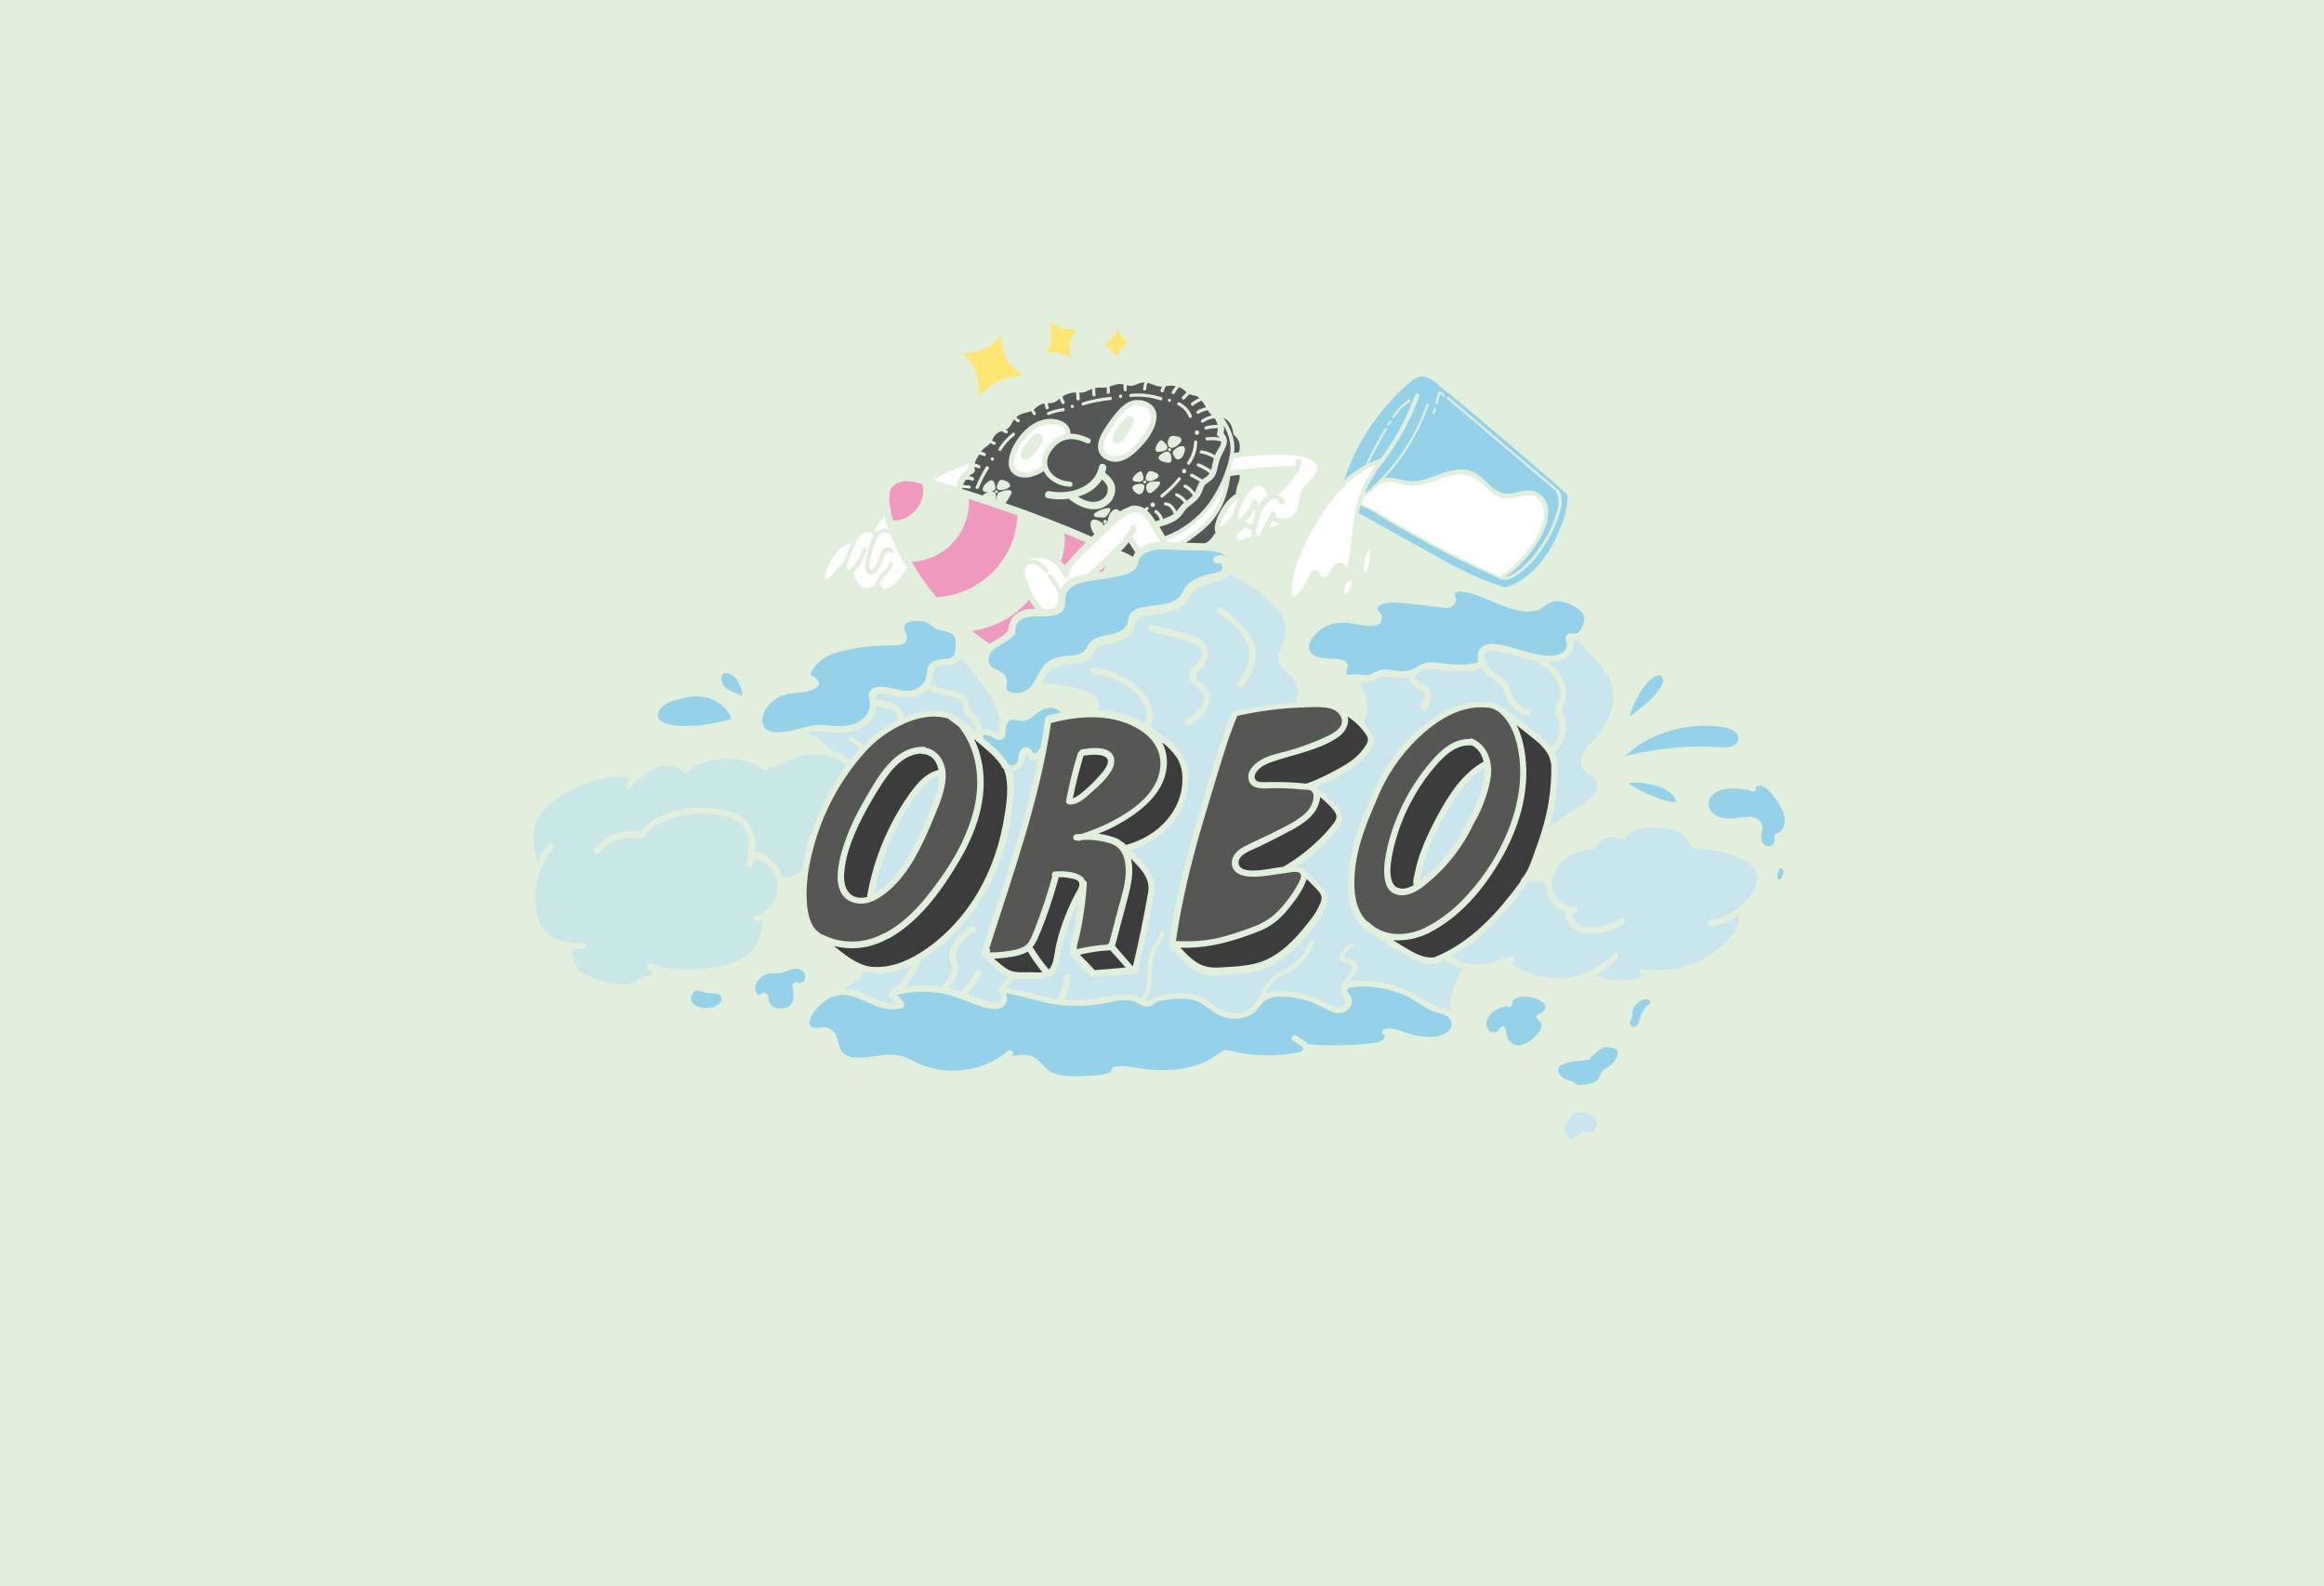 <?xml version="1.0" encoding="utf-8"?>
<!-- Generator: Adobe Illustrator 21.1.0, SVG Export Plug-In . SVG Version: 6.00 Build 0)  -->
<svg version="1.0" id="_x30_1_x5F_배경" xmlns="http://www.w3.org/2000/svg" xmlns:xlink="http://www.w3.org/1999/xlink" x="0px"
	 y="0px" width="892.9px" height="609.4px" viewBox="0 0 892.9 609.4" enable-background="new 0 0 892.9 609.4"
	 xml:space="preserve">
<rect x="-8.1" y="-12.3" fill="#E2EFDD" width="910" height="636"/>
<path fill="none" d="M368.3-372.3c0.3-0.3,0.6-0.5,0.8-0.7C368.9-372.8,368.7-372.6,368.3-372.3z"/>
<path fill="none" d="M714.6-377.4c0.1,0,0.3,0,0.4-0.1C714.9-377.4,714.8-377.4,714.6-377.4C714.6-377.4,714.6-377.4,714.6-377.4z"
	/>
<path fill="none" d="M714.2-376.9c0.1,0,0.2-0.3,0.3-0.5c0,0,0,0,0,0C714.3-377.2,714.3-376.9,714.2-376.9z"/>
<path fill="none" d="M715-377.5C715-377.5,715-377.5,715-377.5C715-377.5,715-377.5,715-377.5L715-377.5z"/>
<path fill="#FFFFFF" d="M714.5-377.3C714.5-377.3,714.5-377.4,714.5-377.3C714.5-377.4,714.5-377.3,714.5-377.3c0,0,0.1,0,0.1-0.1
	c0,0,0,0,0,0C714.6-377.4,714.5-377.4,714.5-377.3C714.5-377.4,714.5-377.4,714.5-377.3C714.4-377.4,714.4-377.4,714.5-377.3
	C714.4-377.3,714.4-377.3,714.5-377.3C714.5-377.3,714.5-377.3,714.5-377.3z"/>
<path fill="#FFFFFF" d="M715-377.5L715-377.5C715-377.5,715-377.5,715-377.5c-0.1-0.1-0.1-0.1-0.1-0.1c-0.1,0-0.1,0.1-0.2,0.1
	c0,0-0.1,0-0.1,0C714.8-377.4,714.9-377.4,715-377.5L715-377.5z"/>
<g>
	<g>
		<path fill="#FFFFFF" d="M341.3,203.3c-0.6-1.6-1.1-3.2-1.5-4.8c-1.5,1.6-2.8,3.4-3.9,5.3c0,0,0,0,0,0c0.3,0.2,0.6,0.4,0.8,0.7
			C337.9,203.2,339.3,202.9,341.3,203.3z"/>
		<path fill="#565755" d="M380.1,364.3c0.3,0.4,0.5,1,0.1,1.6c3.4,0,6.8-0.3,10.2-1.1c1.9-0.5,3.7-1.2,4.8-2.8
			c1-1.5,1.6-3.3,2.3-4.9c2.6-6.7,4.9-13.5,6.8-20.4c-0.4-0.7,0-1.9,1-1.9c3.1-0.2,7.2-0.1,10,1.7c0.8,0.5,1.3,1.1,1.5,1.8
			c0.4,0.1,0.8,0.5,0.8,1.1c-0.4,5.7-1.1,11.4-2.2,17c-0.3,1.5-0.6,3-1,4.5c-0.3,1.2-0.8,2.6-0.7,3.8c3.9-1,7.8-1.6,11.8-1.8
			c0.1-0.2,0.3-0.4,0.6-0.5c1.2-4.4,2.4-8.9,3.5-13.3c1.2-4.4,2.7-8.9,2.9-13.5c0.2-4.6-0.8-9.9-5.7-11.5c-3.6-1.2-7.3-1.6-11.1-1.4
			c-0.3,0.1-0.6,0.2-0.8,0.3c-0.4,0.1-0.7,0-1-0.1c-0.1,0-0.3,0-0.4,0c-1.6,0.1-1.5-2.3,0-2.4c0.6-0.1,1.2-0.1,1.9-0.1
			c6.7-2.1,13.1-5.1,18.9-9.1c5-3.5,9.7-8.2,11.1-14.3c1.6-6.6-1.2-12.3-6.6-16c-10.1-7-23.7-6.3-35-3.2
			C399.5,307.1,389.3,335.6,380.1,364.3z M409.6,307.6c1.2-6.2,2.6-12.2,4.5-18.2c0.1-0.4,0.4-0.6,0.7-0.8c0.1-0.4,0.4-0.6,0.8-0.7
			c3.2-0.5,7.6-1.1,10.5,0.7c2.6,1.6,2.4,4.9,1,7.3c-1.8,3.1-4.7,5.9-7.4,8.2c-2.4,2.1-5.3,5.1-8.7,5c-0.2,0-0.5-0.1-0.6-0.2
			C409.8,308.9,409.5,308.4,409.6,307.6z"/>
		<path fill="#95D2E9" d="M382.8,284c-0.8-0.3-1.4-0.8-2.2-1.2c-0.1-0.1-3.1-0.9-2.9-0.1c0.1,0.3,0.1,0.6,0,0.8c0,0,0.1,0,0.1,0.1
			c3.4,2.9,7.3,5.9,9.5,9.9c0.9,0.7,2.1,0.8,3.1-0.1c0.9-0.8,0.7-1.9,0.9-3.1c0.2-1.2,0.7-2.4,1.9-3c1.1-0.5,2.2-0.1,2.9,0.7
			c0.5,0.6,0.6,1.6,1.8,1.3c0.8-0.3,1.5-1.5,1.9-2.3c0.7-3.7,1.3-7.4,1.8-11.1c0.1-0.6,0.4-0.8,0.8-0.9c0,0,0,0,0,0
			c1.7-0.5,3.5-0.9,5.2-1.3c-2.6-2.8-6.7-1.9-9.5,0.5c-2.2,1.9-4.2,3.4-7.2,2.6c-1.2-0.3-2.2-0.6-3.2,0.2c-0.9,0.8-1.3,1.9-1.3,3.1
			c0,1.1,0.1,2.4-0.7,3.3C384.9,284.4,383.8,284.4,382.8,284z"/>
		<path fill="#C9E6EE" d="M359.5,256.4c-1.1,0.8-0.8,2.4-1.1,3.7c-0.1,0.7-0.4,1.5-0.7,2.2c0,0.1-0.1,0.2-0.1,0.3
			c2.3,1.8,6.1,2.3,8.7,2.9c2.2,0.5,4.4,1.1,5.5,3.3c0.5,1,0.5,2,0.7,3c0.2,1.5,1.4,2,2.3,3.1c1.3,1.5,2.2,3.3,2.5,5.3
			c0.2-0.1,0.3-0.1,0.5-0.1c2-0.4,3.3,0.7,5.1,1.3c0.8,0.3,0.8,0.5,1-0.3c0.1-0.5,0-1.2,0.1-1.8c0.1-0.4,0.2-0.9,0.3-1.3
			c0,0,0,0,0-0.1c-0.4-5.4-3.5-9.9-6.4-14.2c-2.7-3.9-5.5-7.8-9-11c-0.2,0.4-0.4,0.7-0.6,1c-1,1.3-2.6,1.7-4.2,1.9
			C362.6,255.7,360.7,255.5,359.5,256.4z"/>
		<path fill="#C9E6EE" d="M371.1,274.7c-1.6-1.5-0.4-3.7-1.7-5.3c-0.9-1.1-2.4-1.3-3.7-1.6c-1.5-0.3-3-0.7-4.5-1.1
			c-1.7-0.5-3.5-1.1-4.9-2.1c-0.4,0.5-0.8,0.9-1.3,1.2c-2.8,2.2-6.1,2.4-9.5,1.8c-2.3-0.4-4.5-1.2-6.8-1.2c-1.3,0-2.3,0.1-2.2,1.7
			c0,0.2,0.1,0.4,0.1,0.6c4.6,0.7,10.5,1.9,10.8,6.9c5.8-2.4,12.2-3.6,18.2-1.6c0.4,0.1,0.6,0.4,0.7,0.6c0.5,0.3,0.9,0.7,1.4,1
			c0.4-0.1,0.8,0,1.1,0.3c0.5,0.5,0.9,1,1.4,1.5c1.7,1.2,3.3,2.5,4.9,3.8C375,278.2,373.1,276.6,371.1,274.7z"/>
		<path fill="#3B3C3B" d="M336.3,371.5c7.4,0.2,14.3-3.2,20.2-7.4c10.2-7.3,18.2-17.6,23.2-29.1c2.8-6.3,4.7-12.9,5.9-19.7
			c1.1-6.2,2.4-13.8,0.1-19.8c-0.1-0.1-0.3-0.2-0.4-0.4c0,0,0,0,0,0c-0.1-0.1-0.2-0.1-0.2-0.2c-0.2-0.2-0.3-0.5-0.4-0.8
			c-2.2-3.4-5.7-6.1-8.7-8.7c-0.6-0.5-1.2-1-1.8-1.5c1.6,3.1,2.6,6.5,3.2,10c2.2,13.3-2.5,26.2-9.2,37.4
			c-6.7,11.2-15,22.7-26.6,29.2c-0.3,0.1-0.5,0.2-0.7,0.2c0,0-0.1,0.1-0.1,0.1c-6.3,3.5-13.6,4.4-20.4,2.6c1.4,1.2,2.8,2.3,4.3,3.4
			c3.3,2.4,6.9,4.5,11.1,4.7C336,371.3,336.2,371.4,336.3,371.5z"/>
		<path fill="#3B3C3B" d="M422.8,297.6c1.4-1.6,4.9-5.7,1.3-7.1c-2.3-0.9-5.4-0.5-7.8-0.2c-1.6,5.4-3,10.8-4.1,16.4
			c2.1-0.7,4.2-2.8,5.7-4.1C419.7,301,421.3,299.3,422.8,297.6z"/>
		<path fill="#95D2E9" d="M322.4,279c3.5,0,7.4-0.8,9.8-3.5c1.2-1.3,2-3.1,2.1-4.9c0-0.1,0-0.1,0-0.2c-0.2-0.3-0.3-0.7-0.1-1.1
			c-0.2-1-0.6-2-0.3-3c0.8-2.8,4.5-2.6,6.7-2.3c3.4,0.5,7.2,2.2,10.7,1c1.7-0.6,3.1-1.8,3.9-3.3c0.9-1.5,0.8-3,1.1-4.6
			c0.5-2.7,3.1-3.6,5.5-3.8c1.6-0.2,3.8,0,4.7-1.6c0.7-1.2,0.7-3.4,0.7-4.7c0-4.5-3.8-4.1-7-5.2c-1.6-0.5-2.4-1.8-3.8-2.5
			c-1.5-0.7-3.7-0.8-5.3-0.7c-1.2,0.1-2.7,0.4-3.4,1.5c-0.5,0.9-0.2,1.8,0.2,2.7c0.4,1,0.8,2,0.4,3.1c-1,2.8-5.9,1.9-8.1,2
			c-4.1,0.2-8.3,0.6-12.3,1.3c-3.7,0.7-7.6,1.5-10.9,3.4c-1.5,0.9-2.9,2.1-3.9,3.5c-0.4,0.5-2,2.5-1.5,3.2c1,0.7,2.8,1.7,3,2.9
			c0.3,1.4-1.1,2.2-2.2,2.7c-3.4,1.5-7.2,1-10.7,2c-3.8,1-7.4,4-8.5,7.9c-0.6,2.1-0.3,4.4,1.7,5.7c1.5,0.9,3.4,1,5.1,0.8
			c3.9-0.3,7.5-1.5,11.3-2.4C315,278,318.6,278.9,322.4,279z"/>
		<path fill="#3B3C3B" d="M331.2,344.9c0.7,0,1.3-0.2,2-0.3c0-0.2-0.1-0.4,0-0.6c1.8-10.2,5.2-20,10.1-29.1
			c2.4-4.4,5.1-8.8,8.3-12.7c2.4-3,5.3-5.5,9-6.4c-0.6-3.1-2.5-6-6.1-6.1c-0.3,0-0.5-0.1-0.7-0.2c-5.2,0.3-9.4,3.9-12.4,8
			c-3.1,4.1-5.8,8.7-8.3,13.2c-4.2,7.7-8.3,16.5-8.8,25.4C324.1,340.5,325.8,345.1,331.2,344.9z"/>
		<path fill="#3B3C3B" d="M435,371c0.1,0,0.2,0,0.3,0.1c2.3-9.5,4.2-19.1,5.9-28.7c0-0.1,0-0.2,0-0.3c0.5-3.6-1.6-6.8-4-9.4
			c-0.9-0.9-1.7-1.9-2.6-2.8c0.1,0.6,0.2,1.2,0.3,1.9c0.6,5.3-0.9,10.4-2.2,15.4c-1.4,5.4-2.9,10.8-4.3,16.2
			C430.6,366,432.8,368.5,435,371z"/>
		<path fill="#565755" d="M339.5,358.6c0.3-0.1,0.5-0.2,0.7-0.2c0,0,0.1-0.1,0.1-0.1c6.2-3.4,11.3-8.3,15.7-13.8
			c8-9.9,15.4-21.5,18.3-34c2.5-10.7,1.1-22.8-6-31.4c-1.2-0.9-2.3-1.7-3.5-2.6c-0.2-0.1-0.3-0.2-0.4-0.4c-6.6-2-13.6,0-19.5,3.1
			c-5.4,2.8-10.1,6.7-14,11.4c-0.1,0.1-0.2,0.2-0.3,0.3c-7.9,9.5-13.9,20.5-17.4,32.4c-1.9,6.5-3.3,13.3-3.3,20
			c0,4.6,0.4,10.7,3.8,14.2c0.2,0.1,0.3,0.1,0.5,0.3c0.3,0.3,0.6,0.6,1,0.9c0.1,0.1,0.2,0.1,0.3,0.2c0.1,0,0.2,0.1,0.4,0.1
			C323.4,362.8,332.3,362.6,339.5,358.6z M321.8,337.2c0-5.2,1.6-10.5,3.4-15.4c1.9-5.2,4.4-10.1,7.2-14.9
			c4.9-8.4,11.2-20.2,22.5-20c0.4,0,0.7,0.2,0.9,0.4c4.4,0.9,7.2,5.1,7.5,9.4c0.5,6.3-2.8,13.1-5.1,18.8c-4.1,9.7-8.8,20-17,26.9
			c-3.6,3-8.2,5.8-13,4.4C323.6,345.7,321.9,341.5,321.8,337.2z"/>
		<path fill="#C9E6EE" d="M351.5,306.3c-2.7,3.7-5.1,7.6-7.1,11.7c-4.1,8-7,16.7-8.7,25.5c2.7-1.4,5.1-3.8,7.1-5.9
			c6.1-6.6,9.9-15.1,13.3-23.3c1.8-4.5,3.9-9.2,4.6-14c0.1-0.7,0.1-1.4,0.1-2.1C356.8,299.2,353.9,303,351.5,306.3z"/>
		<path fill="#C9E6EE" d="M319,288.1c2.8,0.8,5.4,2.2,7.6,4.1c1.1-1.4,2.2-2.8,3.4-4.1c0.1-0.1,0.2-0.2,0.3-0.2c0,0,0.1-0.1,0.1-0.1
			c-1-1.4-2.4-2.5-4-3.2c-1-0.4-0.1-1.8,0.8-1.4c1.7,0.7,3.2,1.9,4.3,3.4c3.8-4.1,8.4-7.5,13.5-9.9c0.2-2.4-1.1-3.6-3.4-4.3
			c-1.6-0.5-3.2-0.9-4.8-1.2c-0.4,7.1-8.1,10.4-14.4,10.3c-2.2,0-4.4-0.5-6.7-0.6c-2-0.1-3.9,0.3-5.8,0.8
			C313.5,282.8,316.7,284.8,319,288.1z"/>
		<path fill="#C9E7E7" d="M325.1,294.2c-4-3.8-9.7-5.1-15.1-4.2c-2.9,0.5-5.7,1.5-8.3,2.8c-1,0.5-2.1,1.3-3.2,1.6
			c-1.3,0.3-2.3,0.2-3.4,0.8c-0.3,0.6-0.8,0.9-1.5,0.6c-0.2-0.1-0.5-0.2-0.6-0.4c-4.1-2.9-9.1-4-14.1-3.9c-5,0.2-11,1.3-14.5,5.1
			c-0.4,0.5-1.3,0.5-1.7,0c-3.1-3.2-7.9-3-11.7-1.1c-1.9,1-3.6,2.1-5.2,3.5c-0.2,0.4-0.5,0.8-1,0.9c-0.9,0.9-1.8,1.8-2.6,2.7
			c-1,1.2-2.7-0.5-1.7-1.7c0.5-0.6,1.1-1.2,1.7-1.8c-4.4-1.4-9.1-0.7-13.5,0.7c-4.6,1.5-9.5,3.4-13.5,6.1c-3.9,2.6-8.3,6.6-9.6,11.2
			c-1.2,4.5-0.6,9.4,1,13.8c1.1-2.3,2.5-4.5,4.1-6.5c1-1.2,2.7,0.5,1.7,1.7c-5.1,6.3-7.5,14.6-6.6,22.6c0.5,4.4,1.9,8.4,5.8,10.9
			c3.7,2.4,8.2,2.8,12.5,2.6c1.6-0.1,1.6,2.4,0,2.4c-1.4,0-2.8,0-4.2-0.1c0,3.3,1,7.3,3.7,9.1c2.7,1.8,6.3,3,9.5,3.7
			c3.2,0.8,7.6,1.4,10.7-0.1c1.3-0.6,1.9-1.7,3.4-1.9c1.6-0.3,3-0.5,3.8-2c-0.6-0.2-1.3-0.4-1.9-0.7c-1.4-0.6-0.2-2.7,1.2-2.1
			c4.5,1.9,10,1.9,14.8,1.9c4.5,0,9.1-0.5,13.5-1.6c3.9-1,7.7-2.7,10.4-5.7c2.8-3.2,3.9-7.4,3.8-11.6c-0.7,0.4-1.5,0.6-2.3,0.4
			c-1.5-0.4-0.9-2.7,0.6-2.3c0.6,0.2,3.1-1.8,3.5-2.2c1-0.8,1.8-1.8,2.5-2.9c1.2-2,1.8-4.4,1.6-6.8c-0.2-2.5-1.3-4.8-3-6.6
			c-0.8-0.8-1.7-1.5-2.7-2.1c-0.6-0.3-2.6-1.5-3.3-1.2c-0.1,0.9-0.3,1.7-0.5,2.6c-0.3,1.5-2.7,0.9-2.3-0.6c1-4.8,2-10.7-1.8-14.6
			c-3.1-3.2-8.1-4.1-12.4-4.4c-8.7-0.6-19.9,1.3-25.4,8.8c-0.3,0.5-0.8,0.7-1.4,0.6c-5.9-1.4-12,0.8-15.8,5.4
			c-1,1.2-2.7-0.5-1.7-1.7c4.2-5.1,11-7.5,17.4-6.2c6.7-8.3,19.2-10.3,29.2-9.1c4.7,0.6,9.9,2,12.8,6c2.3,3.1,2.6,6.9,2.2,10.6
			c2.4,0,5.4,2.2,6.7,3.5c1.9,1.7,3.3,4,4,6.5c2.6-0.1,5.1-0.9,7.1-2.6c0.1-0.1,0.2-0.1,0.3-0.2c0.5-3.4,1.3-6.7,2.1-10
			C313.4,313.7,318.4,303.4,325.1,294.2z"/>
		<path fill="#3B3C3B" d="M414.9,366.8c0.7,0.8,1.5,1.5,2.2,2.2c1.1,1.2,2.2,2.3,3.3,3.5c0,0.1,0.1,0.1,0.1,0.2c4-0.3,8-0.6,12-1
			c-2-2.2-3.9-4.4-5.9-6.6C422.6,365.3,418.7,365.8,414.9,366.8z"/>
		<path fill="#F099BF" d="M380.9,246.9c2.1-1.6,5-2.3,6.3-4.7c0.1-0.1,0.1-0.2,0.2-0.3c0.4-3.4,1.8-6,5.4-7.3c1.6-0.6,3.3-0.7,5-0.7
			c-0.9-1.1-1.7-2.3-2.4-3.5c-5.6,6.6-13.5,10.8-22,12c1.9,1.5,3.9,2.9,5.9,4.3c0.1,0.1,0.3,0.2,0.3,0.3c0.1,0.1,0.2,0.2,0.4,0.2
			c0.1,0.1,0.2,0.1,0.4,0.2C380.4,247.2,380.6,247.1,380.9,246.9z"/>
		<path fill="#F099BF" d="M390.9,198c-4.2-1.5-8.4-2.9-12.5-4.3c-2-0.7-4.1-1.3-6.1-2c0.3,8-3.5,15.8-10.3,20.3
			c-3.4,2.3-7.5,3.6-11.7,3.9c1.3,2.2,2.6,4.4,4.1,6.5c1.7,2.4,3.5,4.8,5.4,7C376.7,228.6,390.3,214.9,390.9,198z"/>
		<path fill="#FFFFFF" d="M318.2,217.7c-0.5,1.1-0.9,2.3-1.1,3.5c-0.1,0.8-0.4,1.7,0.9,1.1c0.4-0.2,0.7-0.7,1-0.9
			c1.8-1.7,3.4-3.6,5-5.5c0.1-0.2,0.3-0.3,0.4-0.3c0.5-1.7,1.5-4.4,2.8-6.8C322.8,209.4,319.8,213.8,318.2,217.7z"/>
		<path fill="#FFFFFF" d="M346.6,215c-1.2-2.3-2.4-4.6-3.4-7c-0.4-1-0.9-2-1.3-3.1c-0.1,0-0.3,0.1-0.5,0c-1.4-0.3-2.6-0.6-3.7,0.7
			c-0.4,0.5-0.6,1.2-0.9,1.7c-0.7,1.5-1.3,3-1.7,4.5c-0.4,1.5-0.8,3.1-1,4.7c-0.1,0.8-0.2,2.8,1.3,2.1c0.5-0.2,1-1.3,1.3-1.8
			c1.1-1.8,1.2-4.8,3-6.1c1.2-0.8,2.9-0.6,3.5,0.7c0.4,0.9-1,1.8-1.4,0.8c-1.1,0-1.7,0.4-1.9,1.1c-0.1,0.2-0.1,0.4-0.2,0.6
			c-0.1,0.4-0.2,0.8-0.4,1.2c-0.3,0.8-0.6,1.5-1,2.2c-0.6,1-1.4,2.4-2.5,3.1c-2.6,1.6-3.6-1.6-3.4-3.6c0.4-3.7,1.4-7.4,3.1-10.7
			c0.1-0.2,0.2-0.3,0.2-0.5c-4.9-4.4-8.4,5.9-9.5,9.1c-0.3,0.9-1.3,2.9-0.5,3.8c0.1,0.5,0.3,0.6,0.6,0.3c0.4-0.2,0.8-0.4,1.1-0.7
			c0.4-0.4,0.8-0.9,1.1-1.3c1.3-1.9,2.2-4.1,3.2-6.2c0.5-0.9,1.9-0.1,1.4,0.8c-1.3,2.6-2.6,6.5-5.1,8.4c0,0.1,0.1,0.2,0.1,0.3
			c0.2,2.7,2.9,6.9,6,5.5c0.8-0.4,1.5-0.7,2.2-0.6c0.2-1.4,0.7-2.6,1.6-3.8c1.1-1.6,3.1-2.6,3.6-4.6c0.1-0.4,0.4-0.6,0.8-0.6
			c0,0,0.1,0,0.1,0c0.5-0.1,0.8,0.4,0.8,0.8c0,0,0,0.1,0,0.1c0,0.3-0.1,0.5-0.3,0.6c-0.4,1.2-1.2,2.1-2.1,3c-1.1,1-1.9,2.1-2.4,3.3
			c0.1,0.2,0.2,0.5-0.1,0.8c0.5,1.5,1.3,2,2.3,1.5c0.3-0.1,0.6-0.2,0.8-0.3c0.5-0.2,0.9-0.5,1.3-0.8c0.8-0.6,1.5-1.2,2.2-2
			c1.2-1.3,2.3-2.9,3.3-4.4c0,0,0-0.1,0.1-0.1c0.1-0.1,0.1-0.2,0.2-0.3C347.8,217.2,347.2,216.1,346.6,215
			C346.6,215,346.6,215,346.6,215z"/>
		<path fill="#95D2E9" d="M405.5,252.8c2.1-0.7,4.3-0.7,6.4-1c1.1-0.1,2.2-0.3,3.2-0.7c1.7-0.6,2.1-1.7,2.9-3.2
			c1.9-3.5,6.2-3.5,9.6-4.4c2.1-0.5,4.5-1.6,5.4-3.6c0.9-2.1,0.2-3.9,2.6-5.3c4.3-2.5,9.8-1.5,14.3-3.2c2.5-1,3.9-2.5,5-4.9
			c1-2.1,2.8-3.2,4.8-4.2c2.1-1.1,4.4-1.7,6.7-2.1c0.9-0.2,1.9-0.3,2.6-0.9c1.3-1,0.7-3.2-1.1-2.8c-1.6,0.3-2.4-1.7-1.1-2.6
			c1-0.8,2.2-0.6,3.4-0.4c0.1,0,0.3,0.1,0.4,0.1c0.5,0.1,0.6,0.1,0.1-0.1c-0.2-0.2-0.8-0.5-1.1-0.7c-0.7-0.4-1.4-0.6-2.2-0.8
			c-4.1-0.8-8.6-0.5-12.8-0.6c-3.8-0.1-8-0.8-11.8,0.1c-1.7,0.4-3.4,1.1-4.5,2.5c-0.5,0.6-0.8,1.3-1,2c0,0.3,0,0.6-0.2,0.8
			c-0.1,0.1-0.2,0.2-0.2,0.3c-0.1,0.2-0.2,0.4-0.3,0.7c-1.5,2.8-5.5,3.2-8.3,3.9c-3.7,0.8-7.6,1-11.3,1.8c-3.1,0.6-7,2.1-7.6,5.7
			c-0.3,1.5,0.1,3-0.5,4.4c-0.5,1.2-1.5,1.9-2.7,2.4c-3.3,1.3-6.7,0.6-10.1,0.9c-1.6,0.2-3.4,0.6-4.6,1.7c-1.3,1.2-1.4,3-1.5,4.7
			c0,0.8-0.6,1.2-1.2,1.3c-2.8,3.2-9.4,4.4-9,9.3c0.2,2.7,2.7,3,4.6,4.1c1.8,1.1,2.6,2.6,2.4,4.7c-0.1,0.9-0.5,1.8,0.2,2.5
			c0.4,0.5,1.4,0.7,2,0.9c1.1,0.2,2.3,0.2,3.4-0.1c2.5-0.6,4-2.4,5.2-4.6C399.6,257.8,401.1,254.2,405.5,252.8z"/>
		<path fill="#3B3C3B" d="M403.9,371.2c1.1-2.2,1.2-5,1.7-7.3c1.2-5.6,3.1-11.1,5.5-16.3c0.6-1.3,1.2-2.6,1.9-3.9
			c0.7-1.3,2.5-3.7,1.3-5.1c-0.8-1-3.2-1.2-4.3-1.4c-1.1-0.2-2.1-0.2-3.2-0.2c-2.2,8-4.8,15.9-8.1,23.5c-0.6,1.3-1.2,2.4-2,3.3
			c1.8,3,3.9,5.9,6.2,8.6C403.3,372.2,403.6,371.8,403.9,371.2z"/>
		<path fill="#3B3C3B" d="M391.1,367.1c-3,0.7-6.1,1.1-9.2,1.2c1.7,1.5,3.4,3,5.2,4.1c2.6,1.5,5.9,1.1,8.8,1.1c1.4,0,3.1,0.2,4.6,0
			c-2.1-2.5-3.9-5.1-5.6-7.9C393.8,366.2,392.5,366.7,391.1,367.1z"/>
		<path fill="#C9E6EE" d="M421.7,272.7c1.5,0.1,2.9,0.2,4.4,0.4c3,0.4,6,1.3,8.9,2.5c0.3-0.1,0.6-0.1,0.9,0.1
			c1.3,0.7,2.6,1.4,3.9,2.1c0.7-0.9,0.8-2.9,0.8-3.6c0-1.5-0.6-3-1.4-4.3c-1.3-2.2-3.3-4.2-5.4-5.7c-4.1-3-9-4.7-14-5.6
			c-1.5-0.3-0.9-2.6,0.6-2.3c6.6,1.2,13.2,3.9,18,8.8c2.3,2.3,4.2,5.3,4.5,8.6c0.1,1.7-0.1,3.9-1.2,5.5c3.3,2,6.5,4.2,9.2,6.8
			c1.9,1.8,3.5,3.9,4.5,6.4c1.1,2.6,1.2,5.4,1.2,8.2c0,0.2-0.1,0.4-0.1,0.6c-0.8,12.4-10.4,21.8-22,25.4c4.2,4,8.8,8.6,9,14.4
			c0.1,0.2,0.2,0.5,0.1,0.8c-1.8,10.6-3.9,21.1-6.5,31.6c-0.2,0.7-0.8,1-1.4,0.8c-0.4,0.3-1,0.4-1.4,0c-4.8,0.4-9.5,0.8-14.3,1.1
			c-0.5,0-0.9-0.2-1-0.6c-0.2-0.1-0.4-0.2-0.6-0.3c-2.1-2.3-4.8-4.5-6.5-7.1c-1.6-2.4-0.4-5.3,0.2-7.8c1-4.3,1.7-8.7,2.2-13.1
			c-3,6.1-5.3,12.4-6.7,19.1c-0.6,2.8-0.7,6-2.5,8.2c-2,2.6-5.4,2.3-8.4,2.3c-2.3,0-4.9,0.3-7.2-0.1c-0.9,1.1-1.7,2.3-2.6,3.4
			c-0.1,0.1-0.1,0.2-0.2,0.2c4.5,0.6,8.8,1.9,13.3,3.1c2,0.5,4.1,0.9,6.2,1.2c0.1-0.1,0.1-0.2,0.2-0.2c1.5-2.4,2-5.8,2.5-8.6
			c0.2-1.5,2.6-0.9,2.3,0.6c-0.4,2.7-0.9,5.9-2.3,8.4c2.1,0.2,4.3,0.3,6.4,0.2c5.1-0.1,9.9-1.5,15-2c2.1-0.2,4.2-0.1,6.2,0.6
			c0.6,0.2,1.2,0.5,1.7,0.8c0.1-0.1,0.1-0.2,0.2-0.2c0.1-0.1,0.2-0.2,0.3-0.2c2.8-3.6,2-8.5,2.3-12.8c0.2-2,0.6-4,1.5-5.8
			c1-2.1,2.6-3.8,3.1-6.1c0.2-1,1.8-0.6,1.6,0.4c-0.5,2.4-2,4.1-3.1,6.2c-1.3,2.6-1.5,5.5-1.5,8.4c-0.1,3.9-0.2,7.9-2.7,10.9
			c1.1,0.4,2,0,3-0.7c0.1-0.3,0.4-0.6,0.8-0.7c6.3-1.4,13.2-2.6,19.1,0.7c2.9,1.6,5.3,4.2,8.6,5.1c2.8,0.8,6,0.6,8.4-1
			c1.7-1.1,2.7-2.9,4-4.3c1.7-4.5,3.7-8,8.3-10.2c5.1-2.4,9.1-6,11.1-11.4c0.4-1,1.9-0.6,1.6,0.4c-1.6,4.4-4.5,8.1-8.4,10.7
			c-2.4,1.5-5.2,2.2-7.3,4.3c-1.2,1.3-2.1,2.8-2.8,4.5c2.1-1,4.6-1.1,7-1c6.3,0.2,11.9,2.2,17.4,5.1c1.6,0.8,3.7,1.8,5.4,0.6
			c1.5-1.1,0.7-2.3,0-3.6c-0.6-0.9-0.9-1.9-0.8-2.9c-0.6-1.4,0.4-2.6,1.4-3.6c1-1,2-2,2.6-3.3c1.4-2.7-1.2-3-2.8-3.4
			c-4.5-1.2,0.5-6.5,2.7-7.5c0.9-0.4,1.8,1,0.8,1.4c-1.1,0.5-2.1,1.2-2.8,2.2c-0.4,0.6-0.8,1.1-0.5,1.8c0.3,0.7,0.5,0.5,1.2,0.6
			c1.3,0.2,2.6,0.7,3.2,1.9c0.7,1.3,0.1,2.8-0.6,4c-0.3,0.6-1.7,2-2.7,3.2c1.8-0.6,4.2-0.5,5.9-0.5c3,0,5.9,0.3,8.8,0.9
			c5.8,1.2,10.7,4,15.7,7.1c2.4,1.5,5,2.1,7.7,3.1c0.4,0.2,0.7,0.3,1.1,0.5c0.2-5.7,1.9-11.2,4.8-16.1c-2.3-0.7-4.5-1.8-6.5-3.6
			c-1.2,0.6-2.4,1.1-3.7,1.6c-0.3,0.1-0.5,0.1-0.7,0c-4.7,0.4-8.7-2.1-12.6-4.4c-4.8-2.8-9.5-5.8-14-9.1c-0.1-0.1-0.2-0.2-0.3-0.3
			c-6.3-5.5-6.6-15.5-5.7-23.2c1.1-9.5,4.6-18.4,8.5-27c3.8-9.4,9.6-17.9,17-24.8c7.8-7.3,17.8-13.1,28.8-11.7c0.2,0,0.3,0,0.5,0
			c0.1,0,0.1,0,0.2,0.1c0.1,0,0.2,0,0.4,0.1c0.2,0,0.4,0.1,0.6,0.3c0.7,0.3,1.3,0.6,1.9,0.9c0.1,0,0.3,0.1,0.5,0.2
			c0.1,0.1,0.1,0.1,0.2,0.2c1.3,0.8,2.6,1.7,3.9,2.7c2.6,1.9,5.1,3.9,7.6,5.9c2.6,2.1,5.5,4.2,7.5,6.9c2.1-1.9,3.3-4.5,3.4-7.3
			c0-1.4-0.3-2.8-0.9-4.1c-0.6-1.2-1.2-2.1-0.9-3.5c0.3-1.6,1.6-2.8,1.9-4.5c0.4-1.8,0-3.7-0.8-5.4c-1.5-3.3-4.5-5.6-7.3-7.7
			c-0.2-0.2-0.3-0.4-0.4-0.5c-1.1-0.2-2.1-0.4-3.1-0.7c-3.2-0.8-6.4-1.9-9.6-2.7c-1.7-0.4-3.6-1-5.4-0.8c-1.8,0.2-3.3,1.9-2.2,3.6
			c0,0,0,0,0,0c0,0.1,0.1,0.1,0.1,0.2c0.2,0.3,0.3,0.6,0.3,1c1.3,3.7,6.2,4.9,8.2,8.1c1.1,1.8,1.4,4,2.5,5.7
			c1.3,1.9,3.1,3.4,5.3,4.2c1.5,0.5,0.8,2.9-0.6,2.3c-2.1-0.8-4-1.9-5.5-3.6c-1.6-1.8-2.3-3.8-3.1-6c-1.6-4.2-6.7-5.3-8.8-9.1
			c-0.1,0.1-0.3,0.2-0.4,0.3c-1.5,1.1-3.5,1.2-5.3,1.3c-2.6,0.1-5.3,0-7.9-0.3c-2.4-0.3-4.9-0.9-7.3-0.4c-1.7,0.4-3.1,1.5-4.7,2.3
			c0.5,1.4,1.5,2.5,2.9,3.2c1.1,0.5,2,0.9,2.7,2c1.6,2.4,0.4,5.2-0.8,7.4c-0.7,1.4-2.8,0.2-2.1-1.2c0.7-1.3,1.8-3.3,0.9-4.8
			c-0.6-1-2.1-1.3-3-1.9c-1.4-1-2.4-2.3-3-3.9c-1.6,0.3-3.2,0.2-4.8,0c-2.8-0.4-4.8-0.8-7.4,0.6c-1.7,0.9-3.1,1.5-5.1,1.3
			c-0.6-0.1-1.2-0.2-1.7-0.3c3,4.7,4.8,10.9,1.9,15.9c0.4,0.4,0.7,0.8,1,1.2c1.1,1.3,2.3,2.8,2.8,4.5c0.5,1.8-0.3,3.1-1.2,4.6
			c-2.6,3.9-5.9,6.6-10,9c-2.1,1.2-4.3,2.3-6.5,3.3c-1.5,0.7-2.9,1.4-4.4,2.1c0,0,0.1,0,0.1,0.1c1.9,1.5,3.7,3,5.4,4.7
			c1.4,1.3,3,2.7,3.9,4.4c1.8,3.3-0.2,5.8-2.3,8.3c-4.3,5.1-9.4,9.5-14.9,13.2c0.4,0,0.7,0,1.1,0.1c1.3,0.1,2.1,0.6,2.6,1.2
			c0,0,0.1,0,0.1,0.1c2.7,2.5,5.5,5.2,7.6,8.2c1.7,2.5,0.5,5.4-0.8,7.9c-2.7,5.2-7.2,10.2-11.5,14.2c-4.3,4.1-9.5,7.4-15.4,8.6
			c-3,0.6-6.1,0.6-9.1,0.9c-2.9,0.3-5.8,0.7-8.7,0.2c-5.9-1-10-6.2-13.9-10.2c-0.4-0.3-0.7-0.7-0.7-1.3c2.1-15.4,5.8-30.6,10.1-45.5
			c2.2-7.5,4.4-14.9,6.7-22.4c2.2-7.3,4.5-14.5,7.5-21.5c0.3-0.7,1-0.8,1.5-0.5c7.4-1.6,14.9-2.7,22.5-3.1c1.7-2.8,1.6-6.2-0.3-9
			c-1.6-2.3-4.2-3.6-5.5-6c-1.4-2.7,0.1-4.8,1.3-7.3c1.6-3.3,1.3-7.1,0-10.4c-1.5-3.6-5.3-6.5-8.1-9c-3.7-3.3-8.3-5.4-12.6-7.8
			c-0.6,1-1.5,1.8-2.6,2.2c-2.8,1.2-5.9,1.3-8.7,2.7c-1.9,1-2.9,1.9-3.8,3.8c-0.6,1.2-1.3,2.2-2.3,3.1c-4.4,3.8-10.2,3.2-15.5,4.5
			c-1.3,0.3-2.5,0.7-3,2.1c-0.2,0.5-0.1,1.1-0.2,1.6c-0.2,0.9-0.7,1.8-1.3,2.5c-1.4,1.8-3.6,3-5.8,3.6c-2.3,0.7-5,0.6-7.1,1.8
			c-1.3,0.8-1.4,1.9-2.1,3.1c-0.6,1-1.6,1.8-2.6,2.3c-4.8,2.3-11.5,0.1-14.8,5.2c-0.7,1.1-1.3,2.2-1.9,3.3c1.2,0.3,2.5,0.2,3.7,0.3
			c1.3,0.1,2.7,0.3,4,0.5c2.8,0.4,5.5,1.1,8.1,2C419.6,265.8,423.7,269,421.7,272.7z M469.2,233.4c5,3.7,10.2,7.6,12.4,13.6
			c2.3,6.2-0.4,11.6-3.9,16.6c-0.9,1.3-3,0.1-2.1-1.2c3.1-4.5,5.8-9.2,3.7-14.8c-2-5.4-6.8-8.9-11.3-12.2
			C466.7,234.6,467.9,232.5,469.2,233.4z M442.7,240.1c3.3,0.7,6.6,1.6,9.8,2.5c2.8,0.8,5.9,1.5,8.5,2.9c4.2,2.3,3.8,7.7,0.9,11
			c-0.8,0.9-2.3,1.7-2.5,2.9c-0.3,1.4,1.3,2.3,2.3,3c1.7,1.3,2.9,2.8,3.1,5c0.5,5.3-4,8.7-8,11.3c-1.3,0.9-2.5-1.3-1.2-2.1
			c3.3-2.2,10-7.3,5.5-11.6c-1.2-1.2-2.9-1.9-3.8-3.4c-0.7-1.4-0.5-3,0.4-4.2c1.3-1.8,3.2-2.7,3.8-4.9c0.9-2.9-0.8-4.6-3.4-5.5
			c-5.2-1.8-10.6-3.3-16-4.5C440.6,242.1,441.2,239.7,442.7,240.1z"/>
		<path fill="#C9E6EE" d="M385.5,377.3c0.6-0.7,1.1-1.5,1.7-2.2c-0.1-0.1-0.3-0.1-0.4-0.2c-3.4-1.5-6.2-4.7-9-7.1
			c-0.2-0.2-0.3-0.4-0.4-0.7c-0.3-0.3-0.5-0.7-0.3-1.2c7.8-24.6,16.6-49.1,21.8-74.4c-0.5,0.2-1,0.4-1.5,0.4c-0.9,0-1.7-0.3-2.2-1
			c-0.3-0.3-0.4-0.8-0.6-1c-0.9-1-0.7,1.1-0.9,1.8c-0.5,2.8-2.6,4.6-4.9,4.5c0.9,3.2,0.8,6.5,0.6,9.7c-0.3,3.9-0.8,7.8-1.5,11.6
			c-2.7,13.7-8.6,26.7-17.7,37.3c-4.4,5.1-10,10.3-16.2,14c0,0.1,0,0.2-0.1,0.4c-1.6,3.6-3.6,7-6.2,10c4.6-0.8,9.3-0.8,13.9-0.1
			c0-0.1,0.1-0.1,0.1-0.2c1.9-1.9,4.2-4.2,4.1-7.1c0-1.4-1-2.4-1.1-3.8c-0.1-1,0.1-2,0.4-2.9c1.4-4,4.3-7.2,8.1-9.1
			c1.4-0.7,2.6,1.4,1.2,2.1c-2.2,1.1-4.1,2.6-5.5,4.7c-0.6,0.9-1.1,1.9-1.5,3c-0.5,1.6-0.1,2.4,0.4,3.9c1.3,3.8-0.9,7.2-3.4,9.9
			c1.7,0.4,3.4,0.8,5,1.4c0-0.1,0.1-0.3,0.2-0.4c1.8-2.3,4.1-4.2,5-7.1c0.4-1.5,2.8-0.9,2.3,0.6c-0.9,3.1-3.1,5.2-5.1,7.5
			c0,0.1-0.1,0.1-0.1,0.2c2,0.8,4,1.7,6,2.3c1.6,0.5,4.8,1.7,6.4,0.6c1.8-1.3-0.9-3.4-0.3-5.1C384.1,378.9,384.9,378.1,385.5,377.3z
			"/>
		<path fill="#3B3C3B" d="M435,313.4c-4.1,2.8-8.4,5.1-13,6.9c2.3,0.3,4.7,0.8,6.8,1.7c0.9,0.3,1.6,0.8,2.2,1.4
			c0.3,0,0.5,0.1,0.8,0.4c0.3,0.3,0.5,0.5,0.8,0.8c11.9-3.1,22-12.9,21.7-25.9c0-0.1,0-0.2,0-0.3c-0.1-2.1-0.5-4.2-1.5-6.2
			c-1.1-2.1-2.7-3.8-4.4-5.4c-0.6-0.5-1.2-1.1-1.9-1.6c2.1,4,2.4,8.7,1,13.2C445.5,304.8,440.4,309.7,435,313.4z"/>
		<path fill="#95D2E9" d="M267.5,386.4c2.4,1.3,5.7,1.2,8-0.2c1.2-0.7,2.4-2.3,1.4-3.6c-0.6-0.8-1.8-0.9-2.7-1
			c-1.9,0.2-3.3-0.2-5.1-0.9c-1.6-0.5-2.7,0.3-3.4,1.7C264.9,384.2,266.1,385.6,267.5,386.4z"/>
		<path fill="#C9E6EE" d="M344.5,385.3c-0.7-0.8-1.5-1.4-2.5-2c-0.7-0.4-0.7-1.3-0.2-1.9c0.4-0.4,0.8-0.7,1.2-0.8
			c0-0.1,0.1-0.1,0.2-0.2c3-2.8,5.4-6.1,7.3-9.6c-4.6,2.2-9.5,3.4-14.5,3.1c-0.2,0-0.4-0.1-0.6-0.2c-1.1-0.1-2.1-0.2-3.1-0.5
			c-2,3.1-5,4.9-8.1,6.6c2.2,0,4.4,0.5,6.6,1.4C335,383,339.6,386.1,344.5,385.3z"/>
		<path fill="#95D2E9" d="M306.8,372.3c-2.9-0.6-5.2,1.7-8.1,1.6c-2.6-0.1-4.8-0.1-6.8,2c-0.9,0.9-1.5,2.1-1.7,3.3
			c-0.2,1.1,0.7,4.3,2.3,2.6c0.6-0.7,1.4-0.5,1.9,0c0.5,0.2,0.9,0.6,0.8,1.3c-0.1,3.7,3.3,4.9,6.5,4.1c3.8-1,3.4-4.9,2.8-8.1
			c-0.2-1,0.6-2.2,1.7-1.7c1.6,0.6,3.2-0.2,3.2-2C309.5,373.6,308.2,372.6,306.8,372.3z"/>
		<path fill="#95D2E9" d="M416.3,413.4c1.8-0.1,3.7-0.1,5.5-0.3c1.3-0.1,5.2-0.6,5.4-2.3c0.1-0.6,0.5-0.9,1-0.9c0,0,0.1,0,0.1,0
			c3.3-0.8,6.5,0.1,9.7,0.6c3.8,0.5,7.6,0.8,11.4,0.6c6.5-0.3,13.1-2.1,18.4-6c1-0.7,1.8-1.6,3-1.7c1.3-0.1,2.7,0.6,4,0.8
			c3.6,0.7,7.2,1.2,10.8,1.2c3.6,0.1,7.3-0.1,10.9-0.7c0.9-0.2,4.2-0.4,4.2-1.7c-0.1-0.2-0.2-0.4-0.2-0.6c0-0.1-0.1-0.1-0.2-0.2
			c-0.9-1.1-2.6-1.6-3.7-2.5c-1.2-1,0.5-2.7,1.7-1.7c1.3,1,3.2,1.9,4.3,3.2c5,0.4,10.1,0.5,15.1,0.3c2.7-0.1,5.5-0.3,8.2-0.6
			c1.3-0.1,2.6-0.2,3.9-0.6c0.8-0.2,3.1-1.7,1.8-2.7c-0.8-0.6-0.8-1.9,0.3-2.2c3.2-0.8,6,0.6,9,1.6c3.1,1,6.4,1.5,9.7,1.3
			c2.9-0.2,8.2-1.9,6.9-6c-0.8-2.6-4.5-2.9-6.6-3.7c-2.6-0.9-4.8-2.5-7.1-4c-2.2-1.4-4.6-2.6-7.1-3.4c-5.3-1.9-10.9-2.6-16.5-2
			c-0.9,0.1-2.7,0-2.6,1.5c0,0.4,0.7,1.1,0.9,1.4c0.5,0.8,0.9,1.6,0.9,2.6c0,1.7-1.1,3.1-2.5,3.8c-2.1,1.2-4.5,0.6-6.6-0.4
			c-2.5-1.2-4.9-2.6-7.5-3.5c-3.1-1-6.4-1.6-9.6-1.7c-2.7-0.1-5.6,0-7.7,2c-1.8,1.8-2.9,4-5.3,5.2c-1.7,0.9-3.7,1.3-5.7,1.3
			c-2.2,0-4.4-0.5-6.3-1.5c-2.3-1.1-4.3-3-6.5-4.3c-5.2-3-11.4-2-17-0.8c-1.4,1.1-3.1,2.3-5.1,1.8c-1-0.3-1.9-1-2.8-1.4
			c-1.2-0.6-2.5-0.8-3.8-0.9c-2.7-0.2-5.4,0.5-8,1c-2.4,0.5-4.9,0.8-7.4,1c-5.2,0.4-10.5,0-15.7-1.1c-5.2-1.1-10.2-2.9-15.4-3.6
			c0,0,0,0,0,0.1c0.6,1.5,0.6,3.1-0.5,4.4c-2.5,3-8,0.9-11-0.1c-5.1-1.9-9.8-4-15.2-4.7c-5-0.6-10.1-0.3-15.1,0.9c0,0,0,0.1-0.1,0.1
			c1.1,0.9,2,1.9,2.7,3.1c0.4,0.7,0,1.5-0.7,1.8c-4.8,1.6-9.5-0.4-13.9-2.4c-5-2.3-9.8-4-14.9-0.8c-0.6,0.4-1.3,0.8-1.8,1.3
			c0,0,0,0,0,0c-0.1,0.1-0.2,0.2-0.3,0.3c-1.1,0.9-2.1,2-3,3.1c-1.2,1.6-3.2,5.7,0.1,6.2c1.9,0.3,3.7-0.7,5.6,0.1
			c1.4,0.6,2.4,1.8,3,3.2c0.8,1.8,0.9,4.1,2,5.7c1.2,1.8,3.5,2.3,5.5,2.4c4.4,0.3,8.6-1.1,13-1.1c2.2,0,4.3,0.3,6.3,1.1
			c1.8,0.7,3.4,1.8,5.2,2.5c3.6,1.6,7.6,2.4,11.5,2.5c8,0.3,16.1-2.3,22.3-7.5c1.2-1,2.9,0.7,1.7,1.7c-0.1,0.1-0.2,0.2-0.4,0.3
			c2.6-0.5,5.3-0.9,7.6-0.1c3.3,1.1,4.7,4.5,7.6,6.1C407.6,413.8,412.4,413.5,416.3,413.4z"/>
		<path fill="#FFE574" d="M384.7,128.7c-3.3,4.8-9.2,6.9-15.1,7.1c5.1,3.7,7,10.3,6.4,16.6c4.2-5,10.4-8,17-8.1
			c-2.6-1.8-4.9-3.8-6.4-6.6C385.1,135,384.7,131.8,384.7,128.7z"/>
		<path fill="#FFE574" d="M429.5,126.1c-0.9,2.8-2.9,5.1-5.4,6.6c2.2,0.8,3.9,2.6,5.1,4.7c0.6-2.4,2.2-4.5,4.4-5.7
			C431.5,130.7,430.2,128.5,429.5,126.1z"/>
		<path fill="#FFE574" d="M411.5,137.6c-1.2-3.8-0.5-8,2-11.1c-3.7,0.5-7.3-0.8-10.6-2.8c1.5,4,1.4,8.4-1,11.7
			C405.2,134.9,408.6,135.8,411.5,137.6z"/>
		<path fill="#95D2E9" d="M285.2,267.2c0.2-1.8-1.2-4.8-2-6c-1.1-1.5-3.9-3.8-5.7-1.9c-0.8,0.9-0.2,2.9,0.3,3.8
			c0.6,1,1.6,1.6,2.6,2.1C282,266,283.5,266.7,285.2,267.2C285.2,267.2,285.2,267.2,285.2,267.2z"/>
		<path fill="#95D2E9" d="M271.4,268c-2.9-0.7-6-0.5-9,0.2c-2.5,0.6-5.4,1.3-7.5,2.9c-1.3,1-2.5,2.7-2,4.4c0.4,1.4,2,2.1,3.3,2.5
			c2.6,0.9,5.5,1,8.2,0.9c5.6-0.1,11.2-1.1,16.6-2.7C279.6,272,275.7,269,271.4,268z"/>
		<path fill="#F099BF" d="M343.1,199.9c6.8,0.6,13.4-7.4,11.2-13.9c-2-0.6-4.1-1.2-6.2-1.1c-3.2,0-6.7,2-6.3,5.6
			c0,0.3,0,0.6-0.2,0.8C341.7,194.1,342.3,197,343.1,199.9z"/>
		<path fill="#545755" d="M474.8,189.8c0-0.1,0-0.1,0-0.2c0.1-1.1,0.3-2.2,0.7-3.3c0.6-1.4,0.9-2.5,0.8-3.9
			c-1.2,0.1-2.3,0.3-3.5,0.5c0,0-0.1,0-0.1,0c-0.7,5.3-2.2,10.5-5.3,15c-1.8,2.7-4.2,5-6.8,7c-1.6,1.2-3.2,2.5-4.9,3.6
			c2.4,0.1,4.8,0.1,7.2,0.2c0.2-0.1,0.5-0.2,0.7-0.3c0.6-0.4,1.1-0.8,1.6-1.3c0.7-0.8,1.3-1.7,1.9-2.6c-0.8-1-0.2-3.2,0.1-4.2
			C468.4,196.6,471.1,192,474.8,189.8z"/>
		<path fill="#FFFFFF" d="M477.6,198.3c1.6-1.7,2.8-3.6,3.7-5.7c0.4-1,1.9-0.4,1.9,0.5c0,0.5,0.1,0.9,0.3,1.3c0.8-1.6,1.9-3,3.2-3.9
			c0.1-0.1,0.2-0.1,0.3-0.2c-0.2-1.4-1.7-3.3-3.1-3.5c-1.4-0.1-2.6,0.7-3.5,1.7c-1.6,1.7-2.9,3.9-3.7,6.1c-0.4,1.1-0.7,2.2-0.9,3.3
			c-0.2,0.9-0.4,1.4,0.4,1.4C476.8,199.3,477.2,198.7,477.6,198.3z"/>
		<path fill="#FFFFFF" d="M470,198.7c-0.5,1-0.8,1.9-1.1,3c0,0.1-0.3,0.9-0.3,1c0,0.1,0.7-0.5,0.9-0.6c1.6-1.2,2.9-2.6,4.2-4.1
			c0.2-1.7,0.9-3.5,1.3-4.4c0.3-0.7,0.6-1.4,1-2.1C473.3,193,471.2,196.3,470,198.7z"/>
		<path fill="#565755" d="M475.4,275c-3,7-5.2,14.3-7.4,21.6c-2.2,7.2-4.4,14.4-6.5,21.6c-4.1,14.2-7.6,28.7-9.7,43.3
			c4.9,0.3,9.8,0.1,14.6-0.8c5-1,9.7-2.7,14.5-4.4c4.5-1.6,8.3-4,11.4-7.6c2.3-2.6,4.6-5.7,6.2-8.7c0.6-1,2-3.4,1-4.5
			c-1-1.1-4.8-0.2-6.2,0c-4.3,0.5-8.6,1.5-12.9,1.3c-2.8-0.2-6.2-1-7-4.1c-0.8-3.3,1.8-6,4.5-7.4c3.8-2,7.9-3.7,11.8-5.7
			c3.7-1.9,7.9-3.8,11.1-6.5c1.7-1.4,3.1-3.3,3.7-5.5c0.3-1.3,0.4-3-0.9-3.9c-0.6-0.4-2.6-0.3-3.4-0.4c-4.5-0.5-9.1-0.6-13.6-0.4
			c-2.8,0.1-6.3-0.2-6.9-3.6c-0.6-3.2,2.1-5.7,4.5-7.2c3.3-2,7.2-2.7,10.8-3.7c4.3-1.2,8.5-2.7,12.6-4.5c3.2-1.4,10.1-4.2,7.4-8.9
			c-2.3-4-8.3-3.3-12.3-3.3C493.5,271.9,484.4,273,475.4,275C475.4,275,475.4,275,475.4,275z"/>
		<path fill="#3B3C3B" d="M501.7,315.4c-3.6,2.8-7.8,4.7-11.8,6.8c-2.2,1.1-4.3,2.2-6.5,3.2c-1.9,0.9-4.1,1.7-5.8,3
			c-2.4,1.8-2.5,4.8,0.7,5.7c2.1,0.6,4.5,0.3,6.7,0.1c2.6-0.3,5.3-0.9,8.1-1.2c0.1-0.1,0.2-0.2,0.3-0.2c5.8-3.4,11-7.6,15.6-12.5
			c1.1-1.2,2.1-2.3,3.1-3.6c1.5-1.9,2-3.3,0.4-5.3c-1.5-1.9-3.4-3.6-5.3-5.2c0,0,0,0.1,0,0.1C506.9,310,504.6,313.2,501.7,315.4z"/>
		<path fill="#3B3C3B" d="M489.7,354.4c-3.3,2.6-7.2,3.9-11.2,5.3c-8.2,2.9-16.4,4.7-25,4.4c1.7,1.8,3.5,3.7,5.6,5.2
			c2.8,2,5.8,2.6,9.3,2.4c6.9-0.4,14-0.5,20.1-4c6.1-3.4,10.8-8.9,15-14.4c1-1.2,1.9-2.5,2.6-3.9c0.7-1.3,2-3.6,1.6-5.1
			c-0.4-1.6-2.5-3.3-3.5-4.4c-0.7-0.8-1.4-1.5-2.2-2.2c-0.9,3.2-3.6,7.1-4.8,8.6C495.1,349.2,492.8,352.1,489.7,354.4z"/>
		<path fill="#FFFFFF" d="M466.3,196.6c2-3.2,3.3-6.7,4.1-10.3c-1.4,2.9-3,5.7-5,8.3c-0.1,0.1-0.1,0.1-0.2,0.2
			c-4.4,5.7-10.3,10.1-17,12.7c0.1,0.2,0.3,0.5,0.4,0.7c1.3,0,2.7,0.1,4,0.2c2.6-1.2,4.9-3.1,7.1-4.8
			C462.3,201.5,464.6,199.3,466.3,196.6z"/>
		<path fill="#FFFFFF" d="M487.8,202.5c1.4-0.1,2.6-0.6,3.7-1.3c-0.9-0.3-1.9-0.8-2.6-0.9C488.6,201,488.2,201.8,487.8,202.5z"/>
		<path fill="#FFFFFF" d="M473.8,176c-0.2,1.1-0.5,2.3-0.8,3.4c0,0.5-0.1,1-0.1,1.4c1.3-0.2,2.7-0.4,4-0.5c0.1,0,0.2,0,0.3,0
			c2.8-0.3,5.6-0.6,8.4-0.8c2.4-0.2,4.8-0.3,7.2-0.3c1.5,0,3.1-0.3,4.5,0.1c0.3-0.6,0.6-1.3,0.6-1.9c-0.1-1.3,2-1.3,2,0
			c0.1,2.7-2.5,5.8-4.1,7.8c-1.4,1.7-2.9,3.6-4.9,4.7c1.1,0.4,2.1,1.4,2.6,2.7c0.5,1.2-1.5,1.7-2,0.5c-1.5-3.8-5,0.3-6,2.1
			c-1.1,2-1.9,4.3-2.4,6.5c-0.1,0.5-0.8,3.4-0.2,4c0.9,0.8,1.9-2,2.2-2.5c1.1-2.1,2.2-4.1,3.3-6.2c0.6-1.2,2.4-0.1,1.8,1
			c-0.1,0.1-0.1,0.2-0.2,0.4c0.1,0.1,0.3,0.1,0.4,0.2c1.3,0.6,2.5,1,3.9,0.7c2.8-0.5,4.1-3,4.5-5.6c0.4-2.5,0.6-4.4,2.1-6.5
			c1.3-1.8,3.3-3.3,4.4-5.2c3.9-6.9-9.1-7.2-12.8-7.3c-6.1-0.1-12.3,0.4-18.3,1.4C474,176.1,473.9,176.1,473.8,176z"/>
		<path fill="#545755" d="M474.2,173.4c0,0.1,0,0.2,0,0.3c0,0.1,0,0.2-0.1,0.3c0.7-0.1,1.3-0.2,2-0.3c0,0,0,0,0,0
			c0.4-2.2,0.4-4.2-1.3-5.9c-0.6-0.6-0.9-0.7-1-1.6c-0.4-2.6-1.4-4.7-3.7-5.6c0,0,0,0.1,0.1,0.1
			C472.7,164.5,474.7,168.8,474.2,173.4z"/>
		<path fill="#FFFFFF" d="M482,195.7c-0.7,1.2-1.4,2.3-2.3,3.3c-0.4,0.4-0.8,1-1.3,1.4c0.9,0.5,1.8,0.9,2.7,1.2
			c0-0.1,0.1-0.3,0.1-0.4c0.3-1.5,0.8-3.2,1.5-4.9C482.4,196.2,482.2,196,482,195.7z"/>
		<path fill="#FFFFFF" d="M480.9,203.7C480.8,203.7,480.8,203.7,480.9,203.7c-0.8-0.3-1.5-0.5-2.2-0.9c-0.9,0.4-1.8,0.9-2.5,1.6
			c-0.3,0.3-0.7,0.6-0.9,1c-0.4,0.6-0.6,0.9-0.1,1.5c0.8,1.1,2.4,0.3,3.4-0.1c0.8-0.3,1.7-0.7,2.5-1.1
			C480.8,205.1,480.8,204.4,480.9,203.7z"/>
		<path fill="#545755" d="M467,182.3c-0.8,1.9-2.1,2.4-3.6,3.6c-1.1,0.8-1.2,2.2-1.7,3.3c-0.4,0.8-0.8,1.6-1.4,2.3
			c-1.5,1.9-3.8,2.8-5.1,4.7c-1.1,1.6-2.1,2.9-3.8,3.9c-1.8,1.1-3.9,1.7-5.9,2.3c0.7,1.2,1.4,2.4,2.1,3.6
			c6.7-2.5,12.6-6.9,16.9-12.7c0-0.1,0.1-0.1,0.1-0.2c3.1-4.3,5.4-9.1,6.9-14.1c0-0.1,0-0.2,0.1-0.2c0.5-1.7,0.8-3.4,1.1-5.1
			c0,0,0-0.1,0-0.1c0.4-3.7-0.8-7-2.5-10.1c0.2,1,0.1,2-0.1,3c0,0,0.1,0.1,0.1,0.1c3.1,3.5-0.7,6.8-1.7,10.3
			C467.9,178.7,467.8,180.6,467,182.3z"/>
		<path fill="#3B3C3B" d="M513.7,283.5c-7.5,4.9-16.7,6.3-25,9.2c-2.1,0.7-4.3,1.8-5.7,3.5c-0.9,1.1-1.6,3,0,3.9
			c0.7,0.4,1.8,0.4,2.7,0.4c4.9-0.1,9.7-0.1,14.5,0.4c0.6,0.1,1.3,0.1,2,0.1c0.1-0.1,0.3-0.2,0.4-0.2c4-1.4,8-3.5,11.7-5.5
			c3.4-1.9,6.9-4,9.2-7.2c1-1.4,2.6-3.1,1.9-4.9c-0.7-1.5-2-2.9-3.1-4.2c-1.3-1.4-2.9-2.6-4.5-3.7
			C518.6,278.6,516.5,281.7,513.7,283.5z"/>
		<path fill="#C9E6EE" d="M557.6,367.3c6.5,5.1,15.5,3.3,22.6,0.1c1.4-0.6,2.7,1.5,1.2,2.1c-0.3,0.1-0.6,0.3-0.9,0.4
			c12,9,29.1,7.6,39.4-3.5c1.1-1.1,2.8,0.6,1.7,1.7c-2.6,2.8-5.6,5-8.8,6.6c6.2,2.1,13,3,19-0.1c-0.3,0-0.6-0.1-0.9-0.1
			c-1.5-0.3-0.9-2.6,0.6-2.3c7.7,1.3,15.7,0,22.6-3.6c3.4-1.8,6.6-4.1,9.3-7c2.5-2.6,5-6.1,4.6-9.9c-3,2.1-6.5,3.6-10.2,4.3
			c-1.5,0.3-2.2-2.1-0.6-2.3c4.2-0.8,8.2-2.6,11.4-5.4c3-2.6,6.4-6.7,6.5-10.9c0.1-5.2-5.9-7.4-9.9-8.9c-4.7-1.7-9.6-2.5-14.5-2.6
			c-0.7,0-1.1-0.5-1.2-1.1c-1.9-4.6-6-6.4-10.7-6.7c-5-0.4-10.3-0.1-14.2,3.3c0,0.8-0.9,1.6-1.8,1.1c-1.7-0.9-3.7-1.1-5.6-0.5
			c-2.2,0.7-3,1.9-4.4,3.5c-1.1,1.2-3.6,0.9-5.1,1.4c-2.1,0.6-4,1.4-5.8,2.7c-3.6,2.6-6.2,7.1-5.5,11.6c0.7,4.2,4.4,7.5,8.6,7.3
			c1.6-0.1,1.6,2.4,0,2.4c-0.3,0-0.6,0-0.9,0c0.6,8.6,13.7,5.4,18.3,2.1c1.3-0.9,2.5,1.2,1.2,2.1c-6.3,4.5-21.9,6.7-22-4.6
			c-4.7-1.4-7.7-6.1-7.7-11c-0.1-0.1-0.3-0.3-0.3-0.5c0.2,0.5-1.4-0.1-1.6-0.1c-0.6-0.1-1.3-0.3-1.9-0.3c-1.1,0-2.1,0.2-3.1,0.6
			C578.9,350.2,569.7,360.8,557.6,367.3z"/>
		<path fill="#3B3C3B" d="M596,293.3c-0.1-0.1-0.1-0.3-0.2-0.4c-0.8-5.1-5.5-8.2-9.2-11.2c-1.3-1-2.6-2.1-3.9-3.1
			c1.8,3.6,2.8,7.6,3.3,11.6c1.9,14.3-2.6,28.5-9.8,40.7c-6.5,11-15.1,21.2-26.6,27.2c-0.1,0.1-0.2,0.1-0.3,0.2
			c-4.4,2.2-9.3,3.3-14.1,2.9c1,0.6,1.9,1.2,2.9,1.8c3.9,2.3,8.1,5.3,12.9,4.8c14.1-5.6,24.4-17.1,33.2-29.1c0,0,0,0,0,0l0,0
			c0-0.3,0.1-0.6,0.3-0.9c0,0,0,0,0,0c2.6-2.8,3.9-7.1,5.2-10.7c1.3-3.5,2.5-7.1,3.5-10.7C595.3,308.7,596.2,301.1,596,293.3z"/>
		<path fill="#C9E6EE" d="M604.5,245.9c-0.8-0.2-0.5-0.5-0.2,0.5c0.1,0.5,0.2,1,0.2,1.4c0,1.1-0.4,2.1-1,3c-1.9,2.9-5.2,3.6-8.6,3.5
			c5,4.4,9,10,5.5,16.8c-0.8,1.4-0.3,2.2,0.3,3.6c0.3,0.7,0.5,1.4,0.7,2.1c0.3,1.5,0.4,3,0.1,4.5c-0.4,3-1.9,5.7-4.2,7.6
			c0,0-0.1,0-0.1,0.1c0.5,1,0.9,2,1,3.2c0.1,0.2,0.2,0.4,0.2,0.7c0.3,8.4-0.8,16.7-3,24.8c0,0.1,0,0.1-0.1,0.2
			c2.1-1.7,4.2-3.3,6.4-4.8c2.9-2,6.2-3.6,8.9-5.9c2.1-1.7,4.4-5.3,2.2-7.9c-1.7-2-4.4-2.2-5.2-5c-1.5-5.5,5.1-9.7,7.8-13.6
			c3.6-5.3,5.6-11.9,3.6-18.2c-1-3.3-3.3-5.9-5.6-8.5c-2.4-2.7-4.8-5.4-7.2-8.1C605.8,246,605.2,246,604.5,245.9z"/>
		<path fill="#95D2E9" d="M527.5,258.7c1.4-0.8,2.7-1.4,4.4-1.5c1.8-0.1,3.5,0.4,5.2,0.6c2.1,0.2,4.1,0.1,6-0.9
			c1.3-0.7,2.4-1.5,3.8-2c3.4-1,7,0,10.5,0.3c2,0.2,4,0.2,6,0.1c0.3,0,4.8-0.7,4.5-1.1c-0.3-0.5-0.2-0.9,0-1.2
			c-0.3-1.3-0.1-2.7,0.9-3.9c1.7-2,4.5-2,6.8-1.6c6.5,1.1,12.6,4.2,19.3,4.4c2.8,0.1,7.9-0.9,7-4.9c-0.2-1-0.8-1.6-0.2-2.6
			c0.4-0.8,1.3-1.1,2.1-1.1c1.6,0,2.4,0.4,3.4-1.2c0.8-1.3,1.6-3,1.5-4.6c-0.3-3.1-4.5-5.1-7-5.9c-3.2-1.1-5.8-0.9-8.4,1.3
			c-1.6,1.4-3.5,2-5.5,1.9c-0.2,0.1-0.4,0.2-0.7,0.2c-7-0.3-12.9-3.9-19.4-6.2c-1.7-0.6-3.4-1.1-5.2-1.4c-0.5-0.1-1.1-0.2-1.6-0.2
			c-0.6,0.1-1.7,0.4-1.9,1.1c-0.1,0.4,0.5,1.3,0.5,1.8c0,1.8-1.5,3.2-3.2,3.4c-0.2,0.1-0.4,0.1-0.6,0.1c-6.6-0.7-13.3-1.8-19.9-2.1
			c-1.6-0.1-3.4,0-4.9,0.7c-1,0.4-2.1,1.1-1.5,2.3c0.2,0.4,0.7,0.6,1,1c0.7,1.1,0.6,2.4,0,3.4c0,0.4-0.2,0.7-0.6,0.9
			c-0.2,0.1-0.5,0.2-0.7,0.3c0,0-0.1,0-0.1,0c-3.1,1-7.2-0.3-10.3-0.7c-4.3-0.5-8.2,0-11.7,2.8c-2.6,2.1-6.3,6.5-2.5,9.3
			c2.9,2.1,7,1.2,10.3,1.8c1.2,0.2,2.4,0.6,2.9,1.8c0.5,1.1-0.2,1.8-0.4,2.8c-0.2,0.9-0.2,1.1,0.8,1.3c0.5,0.1,0.9-0.1,1.4-0.1
			c0.8-0.1,1.5-0.1,2.2,0C523.9,259.3,525.5,259.8,527.5,258.7z"/>
		<path fill="#C9E6EE" d="M555.2,313.1c-2.3,4.2-4.6,8.5-6.3,13c-0.8,2.1-1.6,4.3-2.2,6.6c-0.3,1.2-0.6,2.3-0.8,3.5
			c-0.1,0.7-0.2,1.3-0.3,2c0,0,0,0.1,0,0.2c0.6-0.4,1.2-0.9,1.7-1.4c2.4-2,4.7-4.2,6.7-6.5c4.1-4.6,7.4-9.7,10-15.3
			c0-0.2,0.1-0.3,0.2-0.5c0-0.1,0.1-0.1,0.1-0.2c0.1-0.2,0.2-0.4,0.3-0.6c0.1-0.2,0.2-0.4,0.4-0.5c2.5-4.2,4.1-9.1,5-13.8
			c0.3-1.4,0.4-3,0.3-4.5C563.5,299.3,559,306.2,555.2,313.1z"/>
		<path fill="#3B3C3B" d="M538.2,341.4c1.8,0.1,3.4-0.5,4.9-1.3c-0.4-1.6,0.3-3.8,0.6-5.2c0.5-2.6,1.3-5.2,2.2-7.7
			c1.8-4.9,4.1-9.6,6.6-14.2c4.3-7.9,9.5-15.9,17.5-20.4c-0.6-2.6-1.9-4.9-4.4-6.2c-6.2-0.6-10.8,4-14.5,8.4
			c-3.7,4.3-6.8,9.1-9.4,14.1c-2.6,5-4.6,10.4-6,15.9c-0.7,3-1.4,6.1-1.5,9.2c0,2.5,0.3,6.8,3.5,7.2
			C537.9,341.2,538,341.3,538.2,341.4z"/>
		<path fill="#565755" d="M547,356.7C547,356.7,547,356.7,547,356.7c6.3-3.1,11.8-7.4,16.5-12.6c8.7-9.4,15.6-21.3,18.8-33.7
			c1.7-6.7,2.3-13.7,1.3-20.5c-0.9-6.1-2.9-12.6-8-16.6c-0.9-0.5-1.8-1-2.9-1.3c-10.8-1.7-20.7,4.6-28.1,11.8
			c-6.6,6.4-11.8,14.1-15.3,22.5c0,0.1,0,0.2-0.1,0.3c-0.1,0.1-0.1,0.2-0.2,0.4c-0.2,0.4-0.3,0.7-0.4,1.1c-0.1,0.2-0.1,0.3-0.2,0.4
			c-3.3,7.5-6.3,15.2-7.5,23.4c-1,7.1-1.2,16.7,4.3,22.1c0.2,0,0.5,0.1,0.7,0.3C531.7,360,540.1,359.8,547,356.7z M532.4,328.6
			c1.2-6.6,3.4-13,6.3-19c2.9-6.1,6.7-11.8,11.1-17c3.8-4.5,8.7-8.8,14.9-8.7c0.3-0.2,0.6-0.3,1-0.1c5.2,2.2,7.5,7.7,7.2,13.2
			c-0.2,3.4-1.2,6.7-2.3,9.9c-1.1,3.1-2.3,6.1-4.1,8.9c-2.9,6.4-6.9,12.3-11.7,17.5c-2.4,2.6-5.1,5-7.9,7.2
			c-2.7,2.1-5.9,3.8-9.4,3.4c-0.2,0-0.5-0.1-0.6-0.2C530.6,342.5,531.6,332.9,532.4,328.6z"/>
		<path fill="#FFFFFF" d="M423.9,171.2c-0.1,2.8,2.5,4.3,5,4.1c4.7-0.3,8.8-5.6,11.1-9.2c1.3-2,2.4-4.2,2.2-6.6
			c-0.2-2.2-2.7-3.8-4.8-3.8c-4.5-0.5-8.3,5.6-10.4,8.8C425.7,166.5,424,168.8,423.9,171.2z M429.2,164.4c1.1-1.7,2.5-3.2,4-4.5
			c0.4-0.4,1-0.3,1.3,0c0.6,0.2,1,0.7,1,1.5c0,1.7-1.3,3.8-2.2,5.1c-0.8,1.3-1.8,3.1-3.3,3.7c-1.1,0.4-2.3,0.2-2.5-1.1
			C427.3,167.5,428.4,165.7,429.2,164.4z"/>
		<path fill="#FFFFFF" d="M367.4,187.1c0.5-2.9,2.1-5.3,4.6-6.9c-0.1-0.8,0-1.5,0.1-2.2c-3,1.3-5.9,2.6-8.9,4
			c-1.5,0.7-3,1.5-4.5,2.3c1.5,0.5,3,1,4.5,1.5C364.6,186.2,366,186.7,367.4,187.1z"/>
		<path fill="#545755" d="M373.3,184.6c-0.7-0.4-1.5-0.4-2.3-0.2c-0.4,0.6-0.7,1.2-1,1.9c0.8,0.1,1.6,0.2,2.4,0.2
			c0.8,0.1,0.8,1.3,0,1.2c-0.9-0.1-1.8-0.2-2.7-0.3c0,0.1,0,0.3-0.1,0.4c1.7,0.5,3.3,1.1,5,1.6c1,0.3,2,0.7,3,1
			c0.1-0.3,0.3-0.5,0.7-0.7c0.8-0.4,1.7-0.7,2.6-0.8c2-0.2,1.8,1.7,1.9,3.2c0,0,0,0,0,0c0,0,0.1,0,0.1,0c0-0.5,0-0.9,0.1-1.3
			c0.1-0.5,0.1-0.8,0.4-1.2c0,0,0,0,0-0.1c0.1-0.1,0.3-0.3,0.4-0.4c0.1-0.1,0.2-0.1,0.3,0c0.7-0.3,1.4-0.6,2.2-0.7
			c0.6-0.1,1.7-0.3,2.2,0.3c0.4,0.5-0.1,1.2-0.3,1.6c-0.5,1-1.1,2-1.8,2.9c0,0,0,0-0.1,0.1c11.2,3.9,22.3,8.1,33.1,12.9
			c0.4-0.3,0.7-0.7,1.1-1c-0.1-0.1-0.2-0.2-0.3-0.3c-0.8-1.1-1.6-3.2-1-4.6c0.8-1.5,2.8-0.3,3.9,0.3c0,0,0,0,0,0
			c0.6,0.3,0.8,0.8,0.7,1.4c0.6-0.6,1.2-1.2,1.8-1.8c0-0.1,0-0.1,0-0.2c0.2-1.5,0.8-3,2-3.9c1-0.8,2-0.5,2.6,0.4
			c1.1-0.7,2.3-1.3,3.5-1.7c0.1-0.1,0.3-0.2,0.5-0.3c2-0.6,3.9-0.1,5.5,0.9c0.2-0.2,0.4-0.3,0.6-0.5c0.6-0.5,1.4,0.3,0.9,0.9
			c-0.2,0.1-0.3,0.3-0.5,0.4c0.5,0.4,1,0.9,1.4,1.4c0.7,0.9,1.3,1.7,1.9,2.7c0.1-0.1,0.2-0.1,0.3-0.1c0.4-0.1,0.8-0.3,1.3-0.4
			c-0.2-1.1-0.8-2.1-1.8-2.7c-0.7-0.4,0-1.5,0.6-1.1c1.2,0.8,2.1,2,2.4,3.4c1.1-0.4,2.2-0.8,3.3-1.4c0.3-0.2,0.6-0.4,0.9-0.6
			c-0.6-1.5-1.5-3.1-3.2-3.2c-0.8-0.1-0.8-1.3,0-1.2c2.1,0.1,3.4,1.7,4.2,3.5c0.6-0.8,1.2-1.6,1.9-2.4c0.3-0.3,0.6-0.6,1-0.9
			c-0.7-1.1-1.8-2-3-2.5c-0.7-0.3-0.4-1.5,0.3-1.2c1.5,0.6,2.8,1.6,3.7,2.9c0.7-0.5,1.4-1,2-1.6c0.1-0.2,0.3-0.3,0.4-0.5
			c-0.8-1.3-1.9-2.3-3.3-3c-0.7-0.4-0.1-1.4,0.6-1.1c1.4,0.7,2.5,1.7,3.4,3c0.6-1,0.9-2.2,1.5-3.3c0.1-0.3,0.3-0.6,0.5-0.8
			c-0.4-0.3-0.9-0.6-1.3-0.8c-0.7-0.4-1.4-0.8-2.2-1.2c-0.7-0.3-0.1-1.4,0.6-1.1c1,0.5,2,1.1,3,1.7c0.3,0.2,0.5,0.4,0.8,0.5
			c0.7-0.5,1.6-0.9,2.3-1.7c0.2-0.2,0.4-0.5,0.5-0.7c-0.2-0.2-0.4-0.3-0.6-0.5c-0.4-0.3-0.8-0.5-1.2-0.8c-0.9-0.5-1.8-0.9-2.7-1.3
			c-0.7-0.3-0.4-1.4,0.3-1.2c1.4,0.5,2.8,1.2,4.1,2.1c0.2,0.1,0.4,0.3,0.7,0.4c0.3-0.8,0.4-1.7,0.6-2.5c0.1-0.7,0.3-1.3,0.5-1.9
			c-1.6-1-3.2-1.6-5-1.9c-0.8-0.1-0.4-1.3,0.3-1.2c1.8,0.3,3.6,0.9,5.1,1.9c0.1-0.4,0.3-0.7,0.5-1.1c0.6-1.1,1.9-2.7,1.9-4.2
			c-1.7-0.5-3.5-0.6-5.3-0.4c-0.8,0.1-1.1-1.1-0.3-1.2c1.7-0.2,3.4-0.2,5,0.1c-0.1-0.1-0.1-0.2-0.2-0.3c-0.6-0.2-1-0.7-0.8-1.4
			c0.2-0.6,0.3-1.2,0.3-1.9c-1.5,0-2.9,0.1-4.4,0.5c-0.8,0.2-1.1-1-0.3-1.2c1.5-0.4,3-0.6,4.6-0.6c-0.2-0.9-0.6-1.8-1.2-2.5
			c-1.6,0.1-3,0.8-4.3,1.6c-0.7,0.4-1.3-0.7-0.6-1.1c1.3-0.7,2.5-1.4,3.9-1.6c-0.6-0.6-1.1-1.2-1.6-2c0,0-0.1,0-0.1,0
			c-0.2,0.1-0.4,0.1-0.5,0.1c-0.3,0.1-0.6,0.2-0.9,0.3c-0.7,0.2-1.3,0.5-1.9,0.9c-0.7,0.4-1.3-0.6-0.6-1.1c0.9-0.6,1.8-0.9,2.8-1.2
			c0.2,0,0.3-0.1,0.5-0.2c-0.4-0.8-1-1.7-1.6-2.5c-1.2,0.5-2.3,1.1-3.3,1.9c-0.6,0.5-1.2-0.6-0.6-1.1c0.9-0.7,1.9-1.3,3-1.8
			c-0.3-0.2-0.5-0.5-0.8-0.6c-0.8-0.5-1.9-0.3-2.6-0.8c-0.2,0-0.3,0-0.5,0c-0.6,0.6-1.2,1.2-1.8,1.8c-0.6,0.6-1.4-0.3-0.9-0.9
			c0.6-0.6,1.1-1.1,1.7-1.7c-0.9-0.9-1.9-1.6-3-2c0,0.1-0.1,0.2-0.1,0.3c-0.6,0.6-1,1.3-1.5,2.1c-0.4,0.7-1.4,0.1-1.1-0.6
			c0.4-0.7,0.9-1.4,1.5-2.1c-0.1,0-0.2-0.1-0.3-0.1c-1.3-0.3-2.4-0.1-3.6,0.1c0,0.1,0,0.3-0.1,0.4c-0.3,0.5-0.4,1-0.6,1.5
			c-0.2,0.8-1.3,0.4-1.2-0.3c0.1-0.5,0.3-1,0.5-1.5c-0.1,0-0.2,0-0.4,0c-1.8,0-3.2-1-4.9-1.4c-0.1,0-0.2,0-0.3-0.1
			c0,0.1,0,0.1,0,0.2c-0.2,0.7-0.4,1.5-0.4,2.2c-0.1,0.8-1.3,0.8-1.2,0c0.1-0.9,0.2-1.7,0.5-2.5c0,0,0,0,0,0c-1.4,0-2.5,0.6-3.9,1.1
			c-1.1,0.4-1.9,0.2-2.9,0c0,0.6,0,1.1,0,1.7c0.1,0.8-1.2,0.8-1.2,0c0-0.6-0.1-1.3,0-1.9c0,0,0-0.1,0-0.1c-2-0.5-3.5,0.2-5.4,0.8
			c0.1,0.7,0.2,1.4,0.1,2.2c0,0.3-0.2,0.6-0.6,0.6c-0.3,0-0.7-0.3-0.6-0.6c0.1-0.6,0.1-1.3,0-1.9c-1,0.2-2.1,0.1-3.2,0.1
			c-0.4,0-0.8,0.1-1.2,0.1c0,0,0,0,0,0.1c0,0.9,0,1.7,0.1,2.6c0.1,0.8-1.1,0.8-1.2,0c-0.1-0.8-0.1-1.5-0.1-2.3
			c-0.8,0.3-1.7,0.7-2.6,1.1c-0.8,0.3-1.6,0.4-2.4,0.3c0.1,0.3,0.2,0.7,0.2,1c0,0.2,0,0.4,0,0.6c0,0,0,0.2,0,0.4
			c0,0.1,0.1,0.2,0.1,0.3c0,0,0,0,0,0.1c0,0.2-0.1,0.4-0.3,0.5c-0.5,0.4-1.1-0.1-1.1-0.7c0-0.7,0.1-1.3-0.1-2c0-0.1,0-0.1,0-0.2
			c-0.2,0-0.4,0-0.6,0c-1.6,0.1-3.2,0.6-4.6,1.5c0,0,0,0,0,0.1c0.2,0.7,0.4,1.3,0.8,1.9c0.4,0.7-0.7,1.3-1.1,0.6
			c-0.3-0.6-0.6-1.2-0.8-1.8c-0.7,0.7-1.4,1.3-2.4,1.6c-0.7,0.2-1.4,0.2-2.2,0.2c0.2,0.5,0.3,1,0.4,1.6c0.1,0.8-1,1.1-1.2,0.3
			c-0.1-0.6-0.3-1.2-0.5-1.8c-0.3,0-0.5,0.1-0.8,0.2c-1.3,0.4-2.2,1.3-3.2,2.1c0.2,0.5,0.4,0.9,0.7,1.3c0.2,0.3,0,0.7-0.2,0.8
			c-0.3,0.2-0.6,0-0.8-0.2c-0.3-0.4-0.5-0.8-0.7-1.3c-1,0.5-2.2,0.6-3.3,1c-0.9,0.3-1.7,0.7-2.3,1.3c0,0,0,0,0,0.1
			c0.1,0.4,0.4,0.7,0.8,0.8c0.3,0.1,0.5,0.4,0.4,0.7c-0.1,0.3-0.4,0.5-0.7,0.4c-0.6-0.2-1.1-0.6-1.4-1.1c-0.2,0.3-0.5,0.7-0.7,1
			c-0.6,1.1-1.1,2.1-2.2,2.8c-0.2,0.1-0.3,0.2-0.5,0.2c0.2,0.1,0.3,0.2,0.5,0.2c0.7,0.3,0.4,1.4-0.3,1.2c-0.6-0.2-1.1-0.5-1.6-0.9
			c-0.7,0.2-1.4,0.5-2.1,1.1c-0.8,0.7-1.2,1.6-1.7,2.5c0.4,0.2,0.8,0.4,1.2,0.6c0.3,0.1,0.4,0.6,0.2,0.8c-0.2,0.3-0.5,0.4-0.8,0.2
			c-0.4-0.2-0.8-0.4-1.2-0.6c-0.7,1-1.8,1.4-2.7,2.3c-0.3,0.3-0.6,0.6-0.9,1c0.5,0.1,1,0.3,1.5,0.5c0.7,0.3,0.4,1.4-0.3,1.2
			c-0.6-0.2-1.3-0.4-1.9-0.6c-0.3,0.6-0.7,1.1-1,1.7c-0.1,0.1-0.1,0.2-0.2,0.3c-0.2,0.5-0.4,1-0.5,1.5c0.7,0.1,1.3,0.3,1.9,0.7
			c0.7,0.4,0.1,1.4-0.6,1.1c-0.4-0.3-0.9-0.4-1.4-0.5c0,0.3,0,0.6,0.1,1c0.1,0.5,0,1.1-0.6,1.4c-0.6,0.3-1.2,0.7-1.6,1.1
			c0.6,0.1,1.1,0.2,1.7,0.5C374.6,183.9,374,185,373.3,184.6z M425.3,200.5c0,0.4-0.4,0.8-0.9,0.6c-0.1,0-0.1-0.1-0.2-0.1
			c-0.1,0-0.1-0.1-0.2-0.1c-0.2-0.2-0.2-0.4-0.1-0.6c0,0,0,0,0,0c0-0.1,0-0.2,0.1-0.2c0.1-0.2,0.3-0.4,0.5-0.4
			c0.3,0,0.6,0.1,0.7,0.4C425.3,200.2,425.3,200.4,425.3,200.5z M424.8,198.6c-0.6,0.4-1.2,0.2-1.9,0.2c-0.6-0.1-1.8,0-2.3-0.4
			c-1-0.6,0.2-1.4,0.7-1.7c1.4-0.9,3-1.4,4.7-1.6c0.2,0,0.4,0.1,0.5,0.3c0.1,0.1,0.1,0.2,0.1,0.3
			C426.6,196.5,425.5,198.1,424.8,198.6z M426.1,193.4c-4.5,4.2-10.9,1.9-15.1-1.5c-0.1-0.1-0.2-0.2-0.3-0.3
			c-2.8,0.4-5.6,0.3-8.2-0.2c-1.8-0.4-1-3.1,0.8-2.7c7.3,1.5,17.3-1.2,19-9.5c0.4-1.8,3.1-1,2.7,0.8c-0.1,0.6-0.3,1.1-0.4,1.6
			c1.7,1.4,3.3,3,3.8,5.3C428.8,189.3,427.8,191.8,426.1,193.4z M439,189.2c-0.3,0.4-0.9,0.7-1.5,0.7c-0.6-0.1-1-0.6-1.4-0.9
			c-0.5-0.4-1-0.9-1-1.6c0-0.6,0.4-0.9,0.9-1.1c0.6-0.2,2.7-0.8,3.3-0.1C440.2,186.4,439.4,188.6,439,189.2z M435.5,183.2
			c0.6-0.9,1.5-1.6,2.5-2.1c0.1,0,0.1,0,0.2,0c0.2,0,0.3,0,0.4,0.2c0.5,0.8,1,2.1,0.6,3c-0.5,1-1.9,0.9-2.8,0.7
			c-0.4-0.1-1-0.1-1.2-0.6C435.1,183.9,435.3,183.5,435.5,183.2z M440.2,185.6C440.2,185.6,440.2,185.6,440.2,185.6
			c-0.5,0.3-1,0-1-0.5c0-0.2,0.2-0.4,0.4-0.4c0.1,0,0.1-0.1,0.2-0.1c0.2-0.1,0.5,0.1,0.6,0.3C440.5,185.1,440.4,185.4,440.2,185.6
			C440.3,185.5,440.3,185.5,440.2,185.6z M441.1,181.5c0-0.1,0.1-0.3,0.3-0.4c0.7-0.3,1.5,0,2.2,0.3c0.5,0.2,1.1,0.4,1.4,0.9
			c0.7,1.1-1,1.8-1.8,2.2c-0.8,0.4-2.7,0.8-3-0.5C440.1,183.2,440.5,182,441.1,181.5z M442.2,194.5c-0.2-0.3-0.3-0.7-0.1-1
			c0.1-0.1,0.2-0.2,0.3-0.3c0,0,0,0,0,0c0.2-0.1,0.4-0.2,0.6-0.2c0.2,0,0.4,0.1,0.5,0.3c0.1,0.1,0.2,0.2,0.2,0.4
			C444.1,194.5,442.8,195.2,442.2,194.5z M444.2,187.8c-0.7,0.7-2.1,2.2-3.1,1.4c-0.8-0.7-1-2.5-0.3-3.3c0.9-1.1,3.2-1,4.5-0.9
			c0.2,0,0.3,0.2,0.4,0.3C446,186,444.6,187.4,444.2,187.8z M453.5,184.4c-2,2.5-4.3,4.7-6.8,6.7c-0.6,0.5-1.2-0.6-0.6-1.1
			c2.5-1.9,4.7-4,6.6-6.5C453.2,182.9,454,183.8,453.5,184.4z M451.4,175.8c-0.6-0.8-1.3-2.4-0.3-2.9c0.9-0.8,2.4-1.9,3.6-1.4
			c1.3,0.6,0.1,3-0.3,3.8C453.7,176.5,452.3,177,451.4,175.8z M455.8,181.2c0,0.1-0.1,0.3-0.2,0.3c-0.1,0.1-0.2,0.3-0.4,0.3
			c0,0-0.1,0-0.1,0c-0.1,0-0.2,0-0.4,0c-0.6-0.2-0.7-1-0.3-1.4c0.1-0.1,0.2-0.2,0.3-0.2c0.1,0,0.1-0.1,0.2-0.1
			C455.5,180.2,455.9,180.7,455.8,181.2z M459.2,165.7c0-0.1,0.1-0.2,0.3-0.2c0,0,0.1,0,0.1-0.1c0,0,0.1,0,0.1,0h0
			c0.2-0.1,0.4,0,0.6,0.1c0.4,0.2,0.5,0.7,0.3,1.1c-0.2,0.4-0.7,0.6-1.1,0.4c-0.2-0.1-0.3-0.2-0.4-0.4c0,0,0-0.1,0-0.1c0,0,0,0,0,0
			C459,166.1,459.1,165.9,459.2,165.7z M458.8,169.8c0-0.8,1.2-0.8,1.2,0c-0.1,3.1-1,5.9-2.8,8.5c-0.4,0.6-1.5,0-1.1-0.6
			C457.8,175.3,458.6,172.7,458.8,169.8z M453.2,154.6c2.2,1.1,3.9,2.9,4.7,5.2c0.3,0.7-0.9,1.1-1.2,0.3c-0.7-2-2.3-3.5-4.2-4.5
			C451.9,155.3,452.5,154.3,453.2,154.6z M451.9,167.6c0.6,0.1,1.6,0.2,1.9,0.9c0.3,0.6,0,1.2-0.4,1.7c-0.8,0.9-2.9,2.5-4.1,1.6
			c-0.9-0.7-0.8-2.4-0.1-3.4c0-0.2,0.1-0.4,0.3-0.5C450.2,167.3,451.2,167.4,451.9,167.6z M449.9,173c-0.2,0.5-0.9,0.4-1.1-0.1
			c0-0.1,0-0.3,0.1-0.4c0-0.1,0.1-0.2,0.2-0.3C449.6,172,450.1,172.6,449.9,173z M449.5,153.2c0.3,0.1,0.5,0.4,0.4,0.6
			c0,0.3-0.2,0.6-0.4,0.6c-0.4,0.1-0.8-0.2-0.8-0.6C448.6,153.4,449.1,153.1,449.5,153.2z M448.7,173.5
			C448.7,173.5,448.7,173.5,448.7,173.5C448.7,173.5,448.7,173.5,448.7,173.5c0.3-0.1,0.5,0.1,0.5,0.3c0.8,0.6,0.9,1.9,0.9,2.8
			c0,1.4-1.3,1.3-2.3,1c-0.9-0.2-3-0.7-2.6-2.1c0.2-0.6,0.9-1,1.3-1.3c0.5-0.3,1.1-0.6,1.7-0.7C448.3,173.5,448.5,173.4,448.7,173.5
			z M447.8,170.4c0.7,0.8,1.2,2,0,2.6c-0.6,0.3-1.3,0.5-1.9,0.5c-0.6,0.1-1.1,0.2-1.6-0.1c-0.1-0.1-0.1-0.1-0.2-0.2c0,0,0,0,0,0
			c-0.5-1,0.4-2.6,1-3.3c0.3-0.4,0.8-0.8,1.3-0.7C446.9,169.4,447.4,170,447.8,170.4z M434.5,151.3c4-0.4,7.9,0.1,11.7,1.3
			c0.7,0.2,0.4,1.4-0.3,1.2c-3.7-1.2-7.5-1.7-11.4-1.3C433.7,152.6,433.7,151.4,434.5,151.3z M437.5,153.7c2.3,0,4.9,1.3,6.1,3.3
			c1.4,2.3,0.6,5.6-0.5,7.9c-1.5,3.2-3.9,6.1-6.4,8.4c-2.1,2-4.7,3.9-7.8,4.1c-2.5,0.1-5.2-1-6.4-3.2c-1.5-2.8-0.1-6,1.3-8.5
			c1.8-3,4-6,6.4-8.6C432.2,155.1,434.6,153.4,437.5,153.7z M429.9,152.1c0.1-0.3,0.4-0.6,0.8-0.5c0.4,0.1,0.5,0.5,0.4,0.9
			c-0.1,0.3-0.4,0.5-0.7,0.4c-0.2,0-0.3-0.1-0.4-0.3C430,152.6,429.9,152.3,429.9,152.1z M416,154.6c3.5-1.1,7-1.8,10.6-2.1
			c0.8-0.1,0.8,1.2,0,1.2c-3.5,0.3-6.9,1-10.3,2C415.6,156.1,415.2,154.9,416,154.6z M412,155.5c0.3,0,0.6,0.3,0.6,0.6
			c0,0,0,0.1,0,0.1c0,0.3-0.3,0.6-0.6,0.6c-0.3,0-0.6-0.3-0.6-0.6c0,0,0-0.1,0-0.1C411.4,155.7,411.7,155.5,412,155.5z M402.5,158.4
			c1.9-0.8,3.9-1.3,6-1.6c0.8-0.1,0.8,1.1,0,1.2c-1.9,0.2-3.7,0.7-5.4,1.4C402.4,159.7,401.8,158.7,402.5,158.4z M402.2,161
			c3.9-0.5,9.1,1.2,9.1,5.6c2.5,0,5,0.8,7.3,1.9c1.2,0.6,0.1,2.3-1,1.8c-2.5-1.2-5.5-2.1-8.3-1.3c-2.6,0.7-4.7,2.9-6,5.2
			c-3.2,5.8,2.1,10.6,7.8,10.8c1.3,0.1,1.3,2.1,0,2c-4.3-0.2-8.4-2.5-10.1-6c-3.1,2.2-8,3.6-11.3,1.3c-4.1-2.9-1.5-9.4,0.7-12.7
			C393,165.4,397.1,161.7,402.2,161z M383.7,172.3c1.4-2.3,3.3-4.3,5.4-6c0.6-0.5,1.2,0.6,0.6,1.1c-2,1.5-3.7,3.4-5,5.6
			C384.3,173.6,383.3,173,383.7,172.3z M383.9,184.8c0.5-0.9,2.1-0.2,2.8,0.1c0.9,0.4,2.1,1.6,0.9,2.4c-0.7,0.5-1.5,0.8-2.3,0.9
			c-0.6,0.1-1.4,0.2-1.9-0.1C382.4,187.3,383.4,185.6,383.9,184.8z M383.3,189c-0.1,0.4-0.6,0.6-0.9,0.3c-0.2-0.2-0.2-0.4-0.1-0.6
			c0-0.1,0.1-0.2,0.1-0.2C382.8,188.1,383.4,188.5,383.3,189z M380.7,176c0.1-0.2,0.3-0.3,0.6-0.3c0.3,0,0.6,0.3,0.6,0.6
			c0,0.1,0,0.2-0.1,0.3c-0.1,0.1-0.1,0.2-0.2,0.3c-0.3,0.2-0.7,0.1-0.8-0.2C380.6,176.5,380.6,176.2,380.7,176z M381.6,184.8
			c0.5,0.4,0.7,1.4,0.8,2c0.1,0.5,0.1,1.1-0.3,1.5c-0.8,0.7-3.2,1.2-4.1,0.5c0,0-0.1-0.1-0.1-0.1c-0.7-0.5-0.2-1.8,0.4-2.4
			C378.9,185.6,380.5,183.9,381.6,184.8z M374.8,187.3c0-0.1,0.1-0.2,0.1-0.3c1.1-2.6,2.3-5.2,3.9-7.6c0.4-0.7,1.5,0,1.1,0.6
			c-1.5,2.4-2.8,4.8-3.8,7.4c-0.1,0.2-0.3,0.5-0.6,0.4c0,0,0,0,0,0C375.1,187.9,374.8,187.7,374.8,187.3
			C374.8,187.3,374.8,187.3,374.8,187.3z"/>
		<path fill="#F099BF" d="M424.7,217.4c-0.9,0.8-1.7,1.6-2.6,2.4c0.6-0.1,1.2-0.2,1.7-0.3C424.2,218.9,424.5,218.2,424.7,217.4z"/>
		<path fill="#F099BF" d="M408.9,217.1c0.2-0.1,0.3-0.2,0.5-0.2c2.4-3,5.1-5.8,7.9-8.5c-2.8-1.2-5.5-2.4-8.3-3.5
			c0.3,3.6-0.1,7.2-1.4,10.7C408.1,216.1,408.5,216.6,408.9,217.1z"/>
		<path fill="#545755" d="M436.2,212.2c-0.9-1.3-1.7-2.6-2.5-3.9c-0.9,1.2-1.9,2.3-3,3.4c1.6,0.6,3.1,1.3,4.6,2.2
			C435.5,213.3,435.8,212.8,436.2,212.2z"/>
		<path fill="#FFFFFF" d="M440.4,209.2c1.7-0.7,3.6-0.9,5.4-1c-1.3-2.1-2.6-4.3-3.8-6.4c-1.3-2.2-3.2-5.1-6-5
			c-0.1,0-0.2,0.1-0.3,0.1c-3,0.6-5.2,2.5-7.4,4.5c-2.4,2.2-4.7,4.4-7,6.6c-2.2,2.1-4.4,4.2-6.5,6.4c-1.1,1.1-2.1,2.3-3.1,3.6
			c-0.5,0.6-0.8,1.2-1.3,1.5c0.1,0.2,0.3,0.5,0.4,0.7c0.7,1.4-1.4,2.6-2.1,1.2c-1.3-2.7-3.2-5.1-6-6.3c-2.2-1-5.9-1.3-8,0.4
			c0.3-0.1,0.5-0.2,0.8-0.3c2.9-0.8,5.6,1.5,7.2,3.6c0.6,0.8-0.8,1.6-1.4,0.8c-1-1.4-2.6-2.8-4.4-2.9c-2.4-0.2-3.8,2-3,4.2
			c0.1,0.2,0.1,0.4,0,0.6c0.5,1.5,1.2,3,1.6,4c1.1,2.8,2.6,5.4,4.6,7.6c0.3,0.3,0.4,0.6,0.3,0.9c2.3,0.1,5.1,0,5.9-1.7
			c0.4-0.8,0.1-2.1,0.2-3c0-0.2,0.1-0.5,0.1-0.7c0,0,0,0,0,0c-0.8-2.5-2.1-4.8-3.8-6.8c-0.7-0.8,0.5-1.9,1.1-1.1
			c1.5,1.7,2.7,3.6,3.6,5.6c0.6-1.1,1.4-2,2.4-2.8c2.3-1.9,5.1-2.6,8-3c3-2.9,6.1-5.7,9.1-8.6c0.2-0.3,0.4-0.6,0.8-0.8
			c2.7-2.6,5.1-5.4,6.7-8.8c0.6-1.4,2.7-0.2,2.1,1.2c-0.4,0.9-0.9,1.8-1.5,2.7c0,0,0.1,0.1,0.1,0.1c0.9,1.4,1.8,2.8,2.7,4.2
			C438.7,210,439.5,209.5,440.4,209.2z"/>
		<path fill="#545755" d="M423.4,184.2c-2,3.3-5.4,5.5-9.2,6.6c2.7,1.8,6.2,2.9,9.2,1.1c1.4-0.9,2.3-2.4,2.2-4.1
			C425.6,186.3,424.5,185.2,423.4,184.2z"/>
		<path fill="#FFFFFF" d="M391.2,180.8c2.9,1.5,6.9,0.1,9.2-1.9c-0.2-1.5-0.1-3.1,0.7-4.8c1.3-3.1,4.1-6.1,7.3-7.1
			c0.3-0.1,0.6-0.2,0.9-0.2c0.6-4.8-7.3-4.1-9.9-2.9c-3,1.4-5.5,3.9-7.3,6.7C390.6,172.9,387.6,178.9,391.2,180.8z M392.4,174
			c0.5-1.6,1.4-3.1,2.5-4.4c1-1.2,2.3-2.8,3.9-3.1c0.6-0.1,1,0.2,1.2,0.6c0.5,0.4,0.8,1.2,0.6,1.9c-0.4,1.6-1.6,3.3-2.7,4.6
			c-0.9,1.1-2.2,2.8-3.7,3C392.5,176.8,392,175.3,392.4,174z"/>
		<path fill="#95D2E9" d="M660.1,287c1.7,0.1,3.4,0.3,5.1-0.2c1.7-0.5,3.2-2,2.6-3.9c-0.5-1.7-2.3-2.6-3.9-3.1c-2.8-0.8-5.9-1-8.8-1
			c-6.1,0-12.1,1.2-17.7,3.4c-2.8,1.1-5.4,2.5-7.9,4.1c-0.6,0.4-3.6,2.8-5.4,4.2c6.5-1.6,13.2-2.7,19.9-3.3
			c3.5-0.3,6.9-0.4,10.4-0.4C656.2,286.8,658.1,286.9,660.1,287z"/>
		<path fill="#95D2E9" d="M682.9,308c-1.8-2.7-4.9-7.2-8.3-5.9c0.5,0.8-0.1,2.2-1.3,1.9c-4.6-1.3-11.7-2.1-15.5,1.5
			c-1.9,1.8-1.8,4.5-0.1,6.4c1.8,2.1,4.5,2.7,7.1,2.6c3.6,0,9.9-2.4,12,1.9c1.1,2.2-0.8,4.5,0.1,6.7c0.5,1.2,1.9,2.4,3.3,1.9
			c1.4-0.5,2-2.1,1.5-3.4c-0.2-0.6,0.3-1.4,0.9-1.5c2.8-0.6,3.4-3.9,3-6.3C685.2,311.7,684.1,309.8,682.9,308z"/>
		<path fill="#95D2E9" d="M639.3,307.4c0.7,0.2,1.4,0.4,2.1,0.5c0.9,0.2,2.5,0.7,2.4-0.6c-0.1-1.3-2.2-2.8-3.2-3.5
			c-1.6-1.1-3.4-1.7-5.3-2.2c-2.9-0.7-6.6-1.4-9.7-0.6c2.5,1.6,5.1,3,7.8,4.2C635.3,306,637.3,306.8,639.3,307.4z"/>
		<path fill="#95D2E9" d="M684,333.5c-0.3,0.1-0.5,0.9-0.6,1.2c-0.3,0.7-0.7,1.7-0.5,2.5c0.3,1.4,1.2,0.5,1.6-0.2
			c0.3-0.5,0.7-1.6,0.8-2.3c-0.1-0.1-0.1-0.2-0.2-0.3C685,334.1,684.4,333.4,684,333.5z"/>
		<path fill="#95D2E9" d="M636.8,265.8c0.9-1.2,2.6-3.6,2.1-5.2c-0.9-3.1-5.2,0.7-6.1,1.8c-1.4,1.5-2.5,3.3-3.5,5.1
			c-1.4,2.5-2.4,5.1-3.2,7.8c2.2-1.7,4.4-3.3,6.5-5.1C634.2,268.8,635.6,267.4,636.8,265.8z"/>
		<path fill="#FFFFFF" d="M512.2,191.6c-4.5,5.6-8.2,12-11.3,18.5c-1.6,3.4-3,6.9-3.8,10.5c-0.4,1.9-0.7,3.9-0.8,5.8
			c0,0.7-0.1,1.6,0.3,2.2c0.8,1.1,1.9-0.4,2.5-1c1.3-1.5,2.4-3.2,3.3-5c0.5-1,0.9-2.3,1.8-3.1c1.5-1.2,2.7-0.2,3.3,1.2
			c0,0.2,0,0.4,0,0.6c0.5,0.2,1,0.3,1.5,0.5c0.4-0.1,0.9-0.7,1.1-1c0.5-0.6,0.8-1.3,1.2-2c0.6-1,1.3-1.9,2.4-2.4
			c1.4-0.5,2.9,0.1,3.4,1.4c1.1-0.9,1.3-4.2,1.4-5.1c0.3-2,0.6-4.1,0.8-6.2c0.4-3.4,0.8-6.8,1.4-10.2c1.3-6.6,4.1-12.2,7.6-17.7
			C521.9,181.4,516.5,186.1,512.2,191.6z"/>
		<path fill="#FFFFFF" d="M516.8,225.3c-0.2,0.7-0.3,1.4-0.3,2.1c0.2,0.2,0.3,0.4,0.2,0.8c0.3,0,0.6-0.1,0.8-0.4
			c0.2-0.3,0.4-0.5,0.6-0.8c0.3-0.4,0.5-0.8,0.7-1.3c0.3-0.8,0.5-1.7,0.4-2.5C518,222.4,517,224.6,516.8,225.3z"/>
		<path fill="#FFFFFF" d="M548.7,207.9c9.1,4.9,18.3,9.5,27.7,13.6c0.1-0.1,0.1-0.2,0.2-0.2c6.3-4.5,11.9-10.6,15.2-17.8
			c1.5-3.2,2.4-7.2,0.5-10.4c-2.3-3.8-6.1-2.9-9.7-2c-2.5,0.6-4.9,0.8-7.3-0.4c-2.2-1.1-3.9-3-5.7-4.6c-2.5-2.3-5-4-8.6-3.9
			c-3.5,0.1-6.8,1.5-10,2.6c-3.2,1.1-6.4,2.1-9.8,1.7c-3.4-0.4-7-2.4-10.3-0.6c-0.2,0.1-0.4,0.1-0.6,0.1c-0.2,0.1-0.5,0.3-0.7,0.4
			c-0.2,0.2-0.5,0.3-0.7,0.5c-1.6,1.5-3.3,3-5,4.3c-0.3,0.8-0.5,1.7-0.7,2.5c4.4,1.5,8.5,4.5,12.5,6.9
			C539.9,203,544.3,205.5,548.7,207.9z"/>
		<path fill="#FFFFFF" d="M524.3,215.3c-0.1,1.1-0.7,3.6,0.1,4.5c0,0,0.1,0.1,0.1,0.1c0.7,0.2,1.6-4.1,1.6-4.4
			c0.2-1.4,0.3-2.8,0.2-4.2C525.5,210.7,524.3,215.3,524.3,215.3z"/>
		<path fill="#95D2E9" d="M543.8,145.4c-0.1,0.1-0.3,0.1-0.4,0.1c-12.6,10.1-22,23.8-27,39.1c2.6-2.4,5.4-4.5,8.5-6.1
			c-0.1-0.1-0.1-0.3,0-0.4c2.2-4.7,4.6-9.2,7.3-13.6c0.3-0.4,1,0,0.7,0.4c-2.6,4.3-4.9,8.7-7.1,13.2c1.4-0.7,2.8-1.3,4.4-1.8
			c0.1,0,0.2,0,0.2,0c5.6-7.5,10.1-15.7,13.3-24.5c0.4-1,1.9-0.6,1.6,0.4c-3.6,9.9-8.8,19.1-15.4,27.4c-0.1,0.1-0.2,0.2-0.3,0.2
			c-2,3.1-3.9,6.2-5.2,9.6c0,0.1,0,0.1-0.1,0.2c1.9-1.5,3.7-3.2,5.4-4.9c0.1-0.2,0.2-0.3,0.4-0.4c0,0,0,0,0,0
			c8.1-8.2,14.3-18.1,18-29c0.2-0.5,1-0.3,0.8,0.2c-3.6,10.5-9.5,20.2-17.1,28.2c3.2-0.7,6.3,0.8,9.7,1.1c4.8,0.5,9.3-2,13.8-3.4
			c3.4-1,7.2-1.6,10.5-0.2c2.5,1.1,4.5,3.2,6.4,5c2.9,2.7,5.5,4.1,9.5,3.2c3.1-0.7,6.3-1.8,9.3,0c6.1,3.8,3.8,11.9,1,16.9
			c-3.3,6-8,11.2-13.5,15.3c3.1-0.3,6.8-3.8,8.5-5.6c2.3-2.4,4.3-5.1,6.1-7.9c1.7-2.8,3.2-5.9,4.3-9c1.1-3.2,2.3-6.8,0.6-10
			c-0.1-0.1-0.1-0.3-0.1-0.4c-14-11.9-28-23.7-42-35.6c-0.4-0.3,0.2-0.9,0.6-0.6c14,11.9,28,23.7,42,35.6c0.2,0,0.4,0.1,0.5,0.3
			c1.9,3.4,0.8,7.2-0.4,10.6c-1.3,3.8-3.1,7.4-5.3,10.8c-2.3,3.5-4.9,6.8-8.1,9.4c-2.4,2-6,4.5-9.2,3.2c-0.2-0.1-0.3-0.3-0.3-0.4
			c-9.2-4-18.2-8.4-27-13.2c-4.4-2.4-8.8-4.9-13.2-7.4c-4.2-2.4-8.4-5.6-12.9-7.2c-0.2,1-0.4,1.9-0.6,2.9c0.1,0,0.1,0,0.2,0.1
			c9.3,5.2,18.7,10.4,28,15.6c8.8,5,17.8,9.7,27.5,12.7c0.2,0,0.3,0.1,0.4,0.2c7.2-1.9,12.9-7.6,16.8-13.7c2.1-3.4,3.9-7,5.2-10.7
			c1.3-3.6,2.4-7.3,2.1-11.2c0,0-0.1,0-0.1-0.1c0,0,0,0-0.1-0.1c-0.1-0.1-0.2-0.2-0.3-0.4c-2.2-1.9-4.3-3.9-6.5-5.8
			c-0.1-0.1-0.2-0.2-0.3-0.2c-2.3-1.9-4.5-3.9-6.8-5.8c-4.5-3.9-9-7.7-13.6-11.6c-3.9-3.3-7.8-6.7-11.8-10c-2.9-2.4-5.7-4.7-8.6-7
			c-0.1,0-0.1-0.1-0.2-0.1c-0.1-0.1-0.1-0.1-0.2-0.2c-0.2-0.1-0.3-0.3-0.5-0.4c-0.1-0.1-0.2-0.2-0.2-0.2
			C550.7,146.1,547.1,143.3,543.8,145.4z M534.5,162.2c-0.3,0.4-0.5,0.8-0.8,1.2c-0.3,0.4-1,0-0.7-0.4c0.3-0.4,0.5-0.8,0.8-1.2
			C534.1,161.3,534.8,161.7,534.5,162.2z M541.7,154.3c-2.5,1.6-4.5,3.6-6,6.1c-0.3,0.4-1,0-0.7-0.4c1.6-2.6,3.7-4.8,6.3-6.4
			C541.7,153.3,542.1,154,541.7,154.3z M551.5,154.7c0.2-0.8,0.4-1.7,0.7-2.5c0.1-0.5,0.2-1.2,0.6-1.5c0.8-0.7,1.8,0.5,2.2,1.2
			c0.3,0.4-0.4,0.9-0.7,0.4c-0.1-0.2-0.5-0.8-0.8-0.8c-0.4,0-0.5,0.9-0.6,1.1c-0.2,0.8-0.4,1.6-0.6,2.4
			C552.2,155.4,551.4,155.2,551.5,154.7z M550.5,158.5c0.1-0.5,0.3-1,0.4-1.5c0.1-0.5,0.9-0.3,0.8,0.2c-0.1,0.5-0.3,1-0.4,1.5
			C551.1,159.3,550.3,159.1,550.5,158.5z"/>
		<g>
			<path fill="#C9E6EE" d="M610.4,434.7c0.9,0.1,1.6,0.4,2.3-0.4c0.6-0.6,0.9-1.7,0.9-2.5c0-1.5-0.9-2.8-2.2-3.6
				c-1.5-0.9-3.3-1-4.9-0.8c-0.8,0.1-1.9,0.2-2.5,0.7c-0.8,0.5-0.9,1.2-1.2,2c-0.5,1-1.3,1.8-1.6,2.9c-0.4,1.5,0.2,3.2,1.5,4.1
				c0.2,0.1,0.3,0.3,0.4,0.5c1.6,0.1,2.9-1.4,4.3-2.1C608.2,434.8,609.3,434.5,610.4,434.7z"/>
		</g>
		<g>
			<path fill="#95D2E9" d="M627.1,394.4c2.7,1,2.9-4.2,3.9-5.5c0,0,0.1-0.1,0.1-0.1c0.5-0.9,1-1.7,1.7-2.4c0.3-0.3,0.9-0.6,1.1-1
				c0.5-1-0.5-1.4-1.3-1.5c-2.4-0.2-5.4,2.7-5.4,5c0,0.8,0.2,1.3-0.2,2c-0.2,0.4-0.5,0.8-0.6,1.2
				C626.1,392.9,626.1,394.1,627.1,394.4z"/>
		</g>
		<g>
			<path fill="#95D2E9" d="M621.3,405.7c0.5-1.4,0.3-2.6-1.2-3c-1.4-0.4-2.9-0.7-4.3-0.1c-1.7,0.8-3,2.3-4.5,3.4
				c-0.1,0.6-0.4,1.1-1.1,1.2c-2.7,0.3-5.6,0.4-8.3,1.1c-1.4,0.4-3.1,1.1-3.2,2.7c-0.1,1.4,1,2.6,2.2,3.3c1.1,0.6,2.2,0.8,3.3,1.2
				c0.7,0.3,1.2,1,1.8,1.2c1,0.4,2.7,0,3.8-0.2c1.3-0.2,2.5-0.5,3.6-1.3c1.6-1.2,1.3-3.4,3-4.4C618.5,409.6,620.4,408.3,621.3,405.7
				z"/>
		</g>
		<g>
			<path fill="#95D2E9" d="M592.8,385.1c-1.1-0.9-2.5-1.5-3.8-1.8c-2.2-0.6-7.8-1-8,2.4c-0.1,1.3-1.7,1.5-2.3,0.7c0,0-0.1,0-0.1-0.1
				c0.1,0.5-1.4,0.7-1.8,0.8c-0.8,0.3-1.5,0.6-2.2,1c-1.4,0.8-2.6,2-3.2,3.5c-0.6,1.5-0.4,3.3,0.8,4.4c1.2,1,3.3,0.8,3.9-0.8
				c0.3-0.9,1.7-1.3,2.2-0.3c0.8,1.6,0.4,3.8,1.7,5.2c1.3,1.5,3.4,1.7,5.2,1.2c2.8-0.8,10-6.6,5.7-9.6c-0.9-0.6-0.7-1.9,0.3-2.2
				C593.2,388.9,594.9,386.8,592.8,385.1z"/>
		</g>
	</g>
</g>
</svg>
